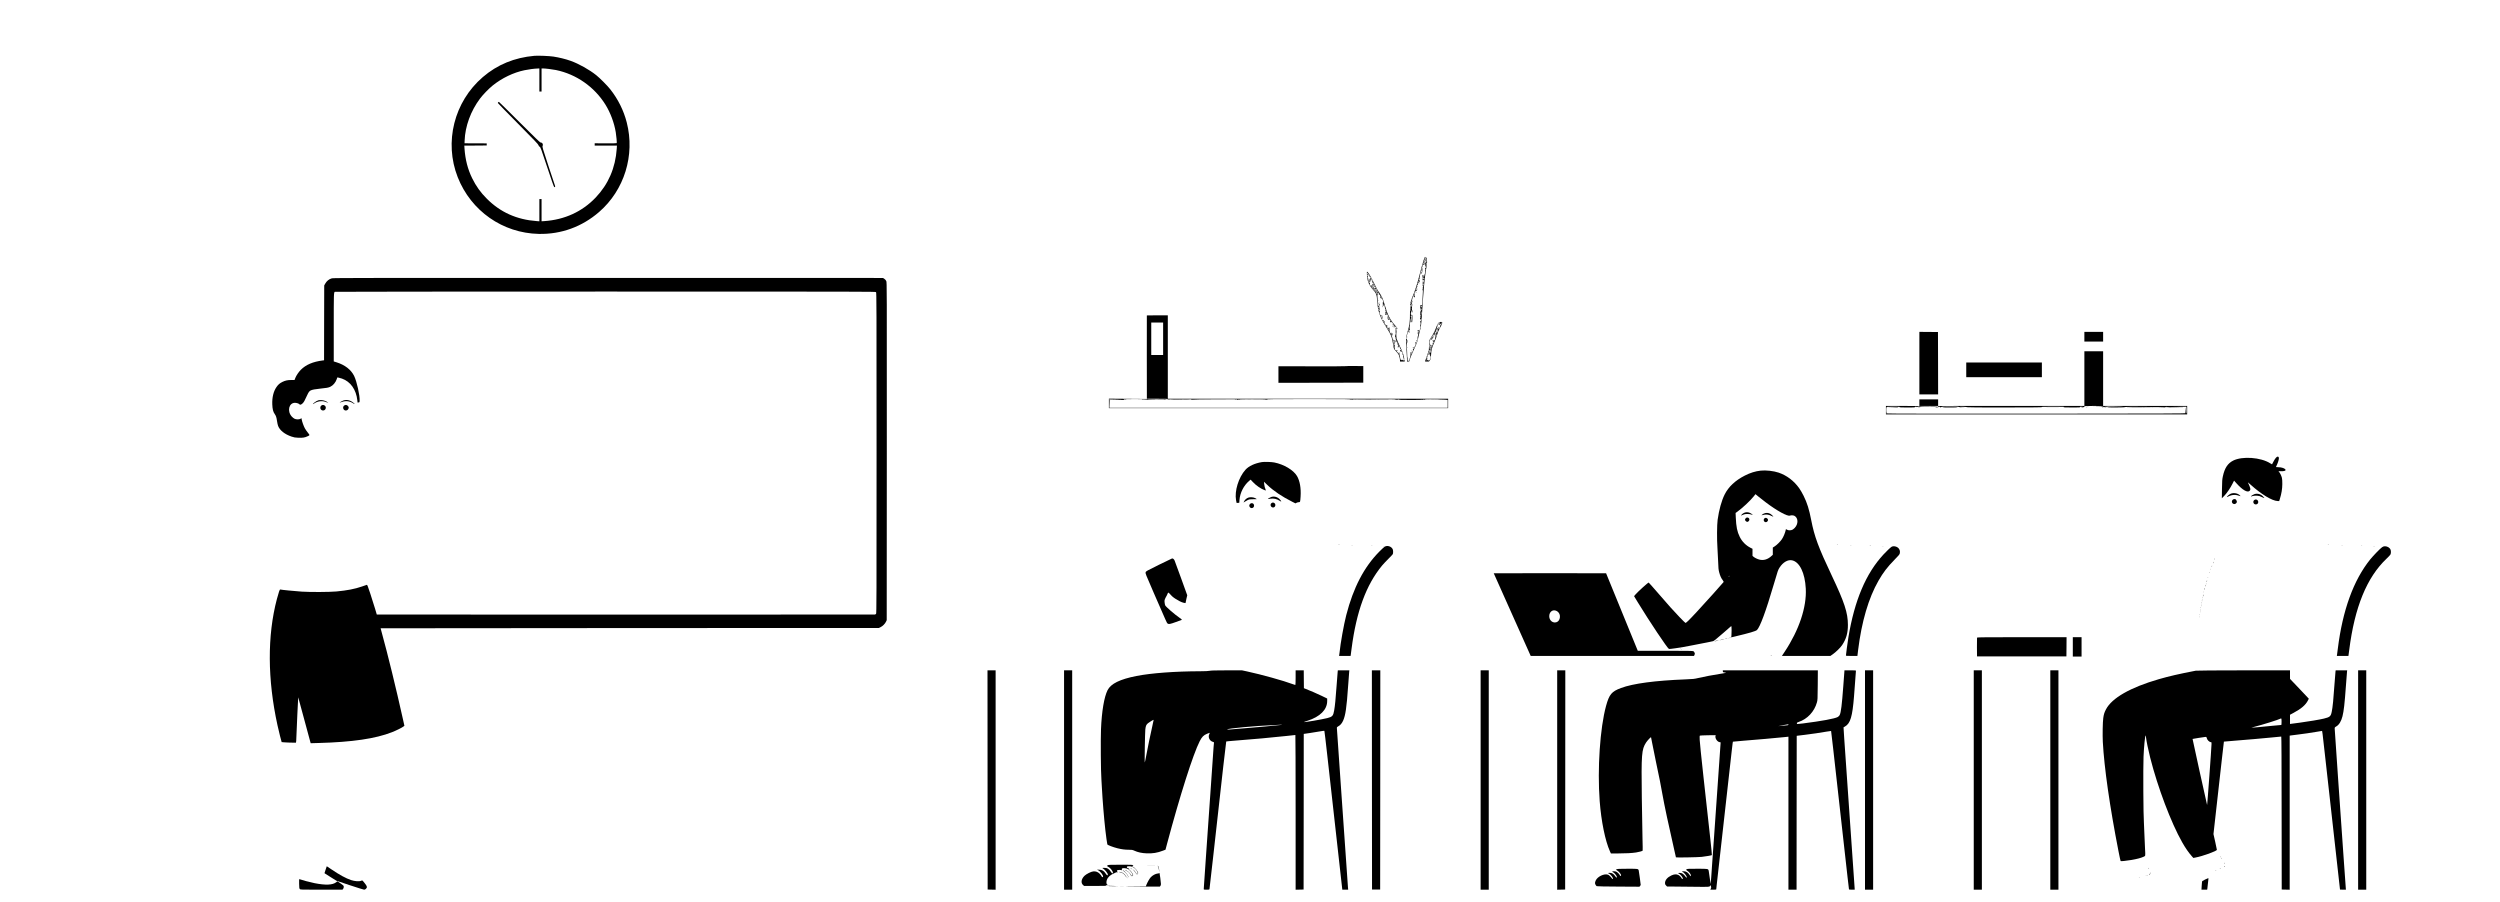 <?xml version="1.0" standalone="no"?>
<!DOCTYPE svg PUBLIC "-//W3C//DTD SVG 20010904//EN"
 "http://www.w3.org/TR/2001/REC-SVG-20010904/DTD/svg10.dtd">
<svg version="1.0" xmlns="http://www.w3.org/2000/svg"
 width="8000pt" height="2886pt" viewBox="0 0 8000 2886"
 preserveAspectRatio="xMidYMid meet">

<g transform="translate(0,2886) scale(0.1,-0.1)"
fill="#000000" stroke="none">
<path d="M17100 27074 c-638 -57 -1186 -282 -1649 -680 -920 -789 -1245 -2082
-804 -3204 425 -1080 1439 -1790 2593 -1815 717 -15 1384 227 1932 702 808
701 1153 1818 884 2864 -99 386 -278 745 -528 1062 -96 121 -328 355 -448 451
-223 178 -556 365 -820 459 -157 57 -374 110 -555 137 -135 20 -490 34 -605
24z m160 -774 l0 -370 35 0 35 0 0 370 0 370 43 0 c77 0 312 -29 418 -51 651
-134 1231 -540 1584 -1109 158 -255 280 -581 329 -880 20 -118 39 -337 31
-350 -4 -6 -141 -9 -355 -7 l-350 2 0 -37 0 -38 356 0 356 0 -6 -97 c-42 -615
-269 -1140 -678 -1568 -428 -448 -989 -705 -1635 -750 l-93 -6 0 355 0 356
-35 0 -35 0 0 -356 0 -356 -87 7 c-637 47 -1161 282 -1593 715 -202 201 -347
404 -470 655 -142 288 -221 596 -246 952 l-6 93 358 2 359 3 0 33 0 34 -355 1
-355 2 3 85 c16 459 196 951 493 1346 95 127 279 316 404 417 297 239 666 417
1020 490 136 29 314 52 428 55 l47 2 0 -370z"/>
<path d="M15942 25588 c-7 -7 -12 -17 -12 -23 0 -6 292 -306 649 -666 519
-524 650 -661 653 -685 2 -20 13 -35 35 -49 32 -19 40 -40 242 -650 133 -404
214 -633 225 -640 12 -7 19 -6 26 5 5 8 7 17 6 20 -2 3 -96 287 -210 631 -199
605 -205 628 -192 660 24 57 -8 109 -66 109 -17 0 -187 164 -673 650 -357 358
-655 650 -660 650 -6 0 -16 -5 -23 -12z"/>
<path d="M45556 20533 c-41 -126 -64 -209 -141 -508 -67 -259 -133 -463 -204
-632 -85 -202 -91 -235 -91 -532 0 -325 -10 -395 -95 -676 -36 -119 -42 -241
-21 -465 8 -96 17 -232 18 -302 l3 -128 37 0 c33 0 37 3 43 33 13 60 75 216
145 363 83 172 125 288 133 364 4 30 23 111 42 180 46 162 51 200 75 540 11
157 29 416 40 575 33 477 61 722 116 1025 25 141 6 261 -43 268 -19 3 -25 -9
-57 -105z m70 83 c15 -15 19 -30 7 -23 -5 2 -16 -4 -25 -15 -10 -10 -14 -18
-9 -18 6 0 13 5 16 11 10 15 28 6 31 -17 1 -10 5 -34 9 -51 5 -21 4 -33 -3
-33 -5 0 -10 6 -9 13 0 6 -1 23 -3 37 -2 21 -4 20 -9 -10 -8 -42 -3 -63 14
-56 10 3 10 -4 3 -32 -5 -20 -9 -50 -9 -65 1 -16 -2 -26 -6 -24 -5 3 -15 -2
-23 -11 -13 -14 -12 -15 3 -9 13 5 17 1 17 -14 0 -15 -4 -19 -16 -15 -11 4
-15 2 -11 -6 11 -32 18 -62 10 -51 -4 6 -9 -23 -10 -65 -1 -43 -7 -78 -13 -80
-5 -2 -7 -14 -4 -27 3 -13 1 -32 -6 -42 -10 -15 -10 -13 -6 15 3 17 1 32 -4
32 -5 0 -10 -17 -12 -37 -4 -48 -22 -50 -25 -3 l-1 35 8 -30 8 -30 1 27 c1 17
-6 31 -16 37 -16 8 -18 4 -14 -46 2 -37 6 -51 12 -42 7 11 9 11 9 -3 0 -10 -4
-18 -10 -18 -16 0 -12 -47 5 -54 8 -3 15 -1 15 4 0 6 5 10 10 10 6 0 10 -7 10
-15 0 -8 -4 -15 -10 -15 -5 0 -10 -10 -9 -22 0 -22 1 -22 9 -3 7 16 9 17 9 3
1 -9 -6 -24 -15 -33 -14 -13 -19 -14 -25 -3 -6 9 -9 4 -9 -14 0 -16 5 -28 10
-28 5 0 9 3 8 8 -2 4 1 7 7 7 15 0 14 -64 -2 -77 -11 -8 -12 -7 -7 5 3 9 1 24
-5 34 -9 14 -10 10 -7 -22 2 -21 9 -41 15 -43 6 -2 11 -8 11 -13 0 -4 -8 -6
-17 -2 -14 5 -15 3 -6 -7 7 -8 8 -22 2 -43 -11 -39 -12 -60 -1 -53 4 2 6 -19
4 -47 -1 -29 -5 -95 -7 -147 -10 -260 -22 -359 -44 -346 -5 4 -12 0 -14 -6 -3
-7 -6 -2 -6 11 -1 13 2 21 6 18 6 -7 32 21 33 36 0 13 -30 8 -31 -5 0 -10 -2
-10 -6 0 -11 28 -18 8 -17 -51 1 -89 2 -93 16 -79 8 8 8 15 -2 27 -7 8 -9 15
-5 15 13 0 45 -32 45 -44 0 -6 -5 -4 -11 4 -9 12 -10 11 -6 -7 4 -17 0 -23
-11 -23 -15 -1 -14 -3 2 -15 19 -14 19 -15 -6 -15 -27 0 -28 -2 -16 -85 1 -6
-2 -24 -5 -40 -7 -28 -6 -29 8 -11 15 19 15 19 15 -1 0 -11 -6 -23 -14 -26
-11 -4 -15 -22 -14 -59 0 -37 3 -47 9 -33 7 19 8 19 8 -2 1 -12 -4 -24 -9 -26
-6 -3 -5 -4 2 -3 7 1 16 16 19 32 l7 29 1 -32 c0 -17 -3 -34 -8 -37 -5 -3 -7
-16 -5 -29 4 -20 4 -20 -5 -2 -9 19 -9 19 -16 1 -6 -13 -3 -21 8 -28 19 -10
23 -53 6 -63 -6 -4 -8 -13 -5 -21 3 -7 1 -16 -4 -19 -7 -4 -6 -13 0 -26 8 -13
7 -25 0 -39 -6 -10 -9 -23 -8 -27 4 -16 -13 -83 -21 -79 -4 3 -8 -9 -8 -25 0
-17 -6 -34 -13 -39 -8 -5 -10 -15 -6 -26 6 -15 5 -17 -6 -6 -10 10 -9 18 7 45
16 27 16 30 2 18 -9 -7 -17 -11 -17 -7 0 10 24 50 34 57 5 4 -6 6 -23 5 -18 0
-31 -6 -31 -13 0 -7 5 -13 10 -13 6 0 10 5 10 12 0 6 3 8 6 5 4 -4 -1 -18 -10
-31 -18 -29 -21 -40 -6 -31 13 8 13 3 0 -30 -5 -14 -6 -24 -1 -21 13 9 23 -25
11 -39 -6 -7 -7 -21 -3 -30 4 -13 3 -16 -6 -11 -9 6 -11 -6 -7 -46 3 -36 -2
-67 -14 -98 -54 -136 -74 -181 -82 -186 -4 -3 -8 -14 -8 -25 0 -11 -4 -17 -10
-14 -5 3 -10 -3 -10 -15 0 -12 -4 -18 -10 -15 -5 3 -10 4 -10 1 0 -2 -3 -12
-7 -22 -4 -12 -3 -15 5 -10 13 8 13 8 -32 -89 -15 -33 -33 -63 -38 -66 -6 -4
-7 -13 -3 -20 6 -9 3 -11 -8 -6 -10 3 -17 2 -17 -3 0 -6 5 -10 11 -10 8 0 7
-5 -1 -15 -7 -9 -10 -18 -7 -21 3 -3 -2 -22 -10 -42 -8 -20 -17 -48 -20 -62
-5 -29 -14 -40 -20 -23 -2 7 -11 9 -20 6 -13 -5 -14 4 -11 55 1 33 0 58 -5 55
-4 -2 -7 42 -7 99 0 57 -2 118 -5 135 -16 111 -14 263 4 235 3 -6 6 14 6 43 0
29 -3 51 -7 48 -5 -2 -8 5 -8 17 0 14 -4 19 -12 14 -8 -5 -9 -2 -4 12 4 10 9
38 11 61 2 24 7 48 11 55 4 7 9 26 11 42 2 17 12 49 23 71 11 23 20 49 20 58
0 9 4 17 9 17 11 0 -7 -72 -21 -81 -14 -9 20 -32 37 -25 8 3 15 16 14 28 -1
21 -1 21 -7 3 -4 -11 -13 -21 -21 -23 -9 -2 -11 3 -7 14 3 9 9 27 12 41 4 15
9 20 14 14 4 -7 7 4 7 23 0 22 -5 32 -12 30 -6 -3 -12 2 -12 10 0 8 6 12 16 9
13 -5 14 -3 4 8 -7 7 -13 20 -13 28 0 14 2 14 11 1 8 -12 9 -8 5 15 -3 17 -1
57 4 90 5 33 12 81 15 108 4 31 11 47 21 47 8 0 14 8 14 18 0 15 -2 15 -10 2
-8 -11 -9 -7 -4 14 5 21 4 27 -5 22 -7 -5 -11 1 -11 15 0 18 2 19 15 9 12 -10
15 -9 15 8 0 11 -7 22 -15 26 -15 5 -14 51 3 126 l9 35 7 -42 c11 -59 21 -60
23 -5 2 36 0 42 -7 27 -12 -26 -10 140 2 175 7 18 5 27 -6 35 -13 10 -13 14 2
30 9 10 11 15 5 11 -7 -4 -13 -6 -13 -4 0 2 -4 18 -9 35 -7 22 -6 35 1 39 7 4
8 2 4 -4 -4 -7 -3 -12 3 -12 6 0 8 -6 5 -14 -3 -8 -1 -17 4 -20 13 -8 6 44 -7
57 -17 17 -13 27 7 20 15 -6 16 -5 2 12 -12 15 -12 17 -1 10 11 -6 13 -4 8 7
-3 9 2 26 11 39 9 13 16 26 14 29 -3 9 9 40 16 40 4 0 8 10 8 23 2 31 56 145
62 129 7 -23 27 -12 38 23 8 24 8 38 1 42 -6 3 -7 1 -3 -5 3 -6 0 -17 -8 -25
-8 -8 -12 -18 -8 -21 3 -4 -1 -4 -11 0 -19 7 -19 7 -11 29 6 13 9 14 16 3 6
-8 7 -1 3 22 -5 27 -4 32 5 20 9 -12 10 -10 6 12 -4 16 -1 30 6 34 8 5 9 2 4
-12 -6 -15 -5 -16 5 -7 8 9 9 16 2 25 -6 8 -7 21 -2 33 4 11 8 16 8 12 1 -5 6
-5 12 -1 8 5 8 9 -1 14 -8 5 -9 16 -5 30 5 17 9 19 16 9 6 -11 9 -10 15 5 4
10 2 21 -5 25 -6 4 -9 15 -5 24 3 9 10 14 15 11 5 -3 9 2 9 11 0 9 -4 14 -9
11 -4 -3 -6 6 -3 19 3 16 10 24 20 23 20 -4 29 32 10 43 -8 6 -9 12 -3 17 6 4
10 18 10 32 0 14 5 40 12 58 7 18 16 57 20 85 6 48 8 50 14 22 7 -28 8 -27 7
10 0 22 1 42 2 45 1 3 3 16 4 28 2 13 7 27 12 30 5 4 11 23 12 42 3 53 5 60
14 54 15 -9 64 -15 50 -6 -10 7 -10 15 -2 37 6 15 8 30 6 33 -5 4 -10 -6 -22
-45 -4 -14 -34 -6 -34 8 0 4 7 6 15 3 8 -4 15 -1 15 5 0 6 -4 11 -10 11 -5 0
-10 5 -10 11 0 6 7 9 15 6 8 -4 17 -2 20 4 4 5 -1 12 -9 15 -9 3 -13 10 -10
15 3 5 10 7 15 4 5 -4 9 -2 9 4 0 5 -6 12 -12 14 -8 4 -4 8 9 12 19 6 21 10
11 28 -8 16 -7 23 8 34 13 10 14 13 3 14 -10 0 -10 2 -1 6 6 2 10 9 6 14 -8
14 6 11 22 -5z m-60 -645 c-4 -5 -1 -11 6 -13 7 -3 8 -10 4 -17 -7 -11 -10
-11 -17 0 -7 11 -9 10 -9 -4 0 -10 -4 -16 -9 -13 -10 7 9 56 22 56 5 0 6 -4 3
-9z m-136 -27 c0 -8 -4 -12 -10 -9 -5 3 -10 10 -10 16 0 5 5 9 10 9 6 0 10 -7
10 -16z m-269 -782 c-6 -11 -7 -22 -4 -26 3 -3 1 -6 -5 -6 -7 0 -12 5 -12 11
0 15 21 52 27 46 2 -3 0 -14 -6 -25z m29 -42 c0 -5 -4 -10 -10 -10 -5 0 -11
-21 -11 -47 -1 -27 -4 -38 -6 -25 -2 12 -9 22 -14 22 -5 0 -8 -34 -5 -80 2
-44 0 -83 -5 -86 -5 -3 -9 43 -9 102 0 59 3 104 7 101 3 -4 12 2 20 13 15 21
33 27 33 10z m310 -104 c0 -3 -4 -8 -10 -11 -5 -3 -10 -1 -10 4 0 6 5 11 10
11 6 0 10 -2 10 -4z m-333 -48 c-3 -7 -5 -2 -5 12 0 14 2 19 5 13 2 -7 2 -19
0 -25z m313 -88 c0 -5 -5 -10 -11 -10 -5 0 -7 5 -4 10 3 6 8 10 11 10 2 0 4
-4 4 -10z m11 -56 c-2 -31 -6 -42 -12 -33 -4 8 -6 24 -2 36 3 15 1 23 -8 24
-8 0 -5 4 6 9 11 5 20 9 20 9 0 1 -2 -20 -4 -45z m-4 -76 c-3 -8 -6 -5 -6 6
-1 11 2 17 5 13 3 -3 4 -12 1 -19z m-17 -61 c0 -5 -4 -5 -10 -2 -5 3 -10 14
-10 23 0 15 2 15 10 2 5 -8 10 -19 10 -23z m-460 -787 c-7 -29 -8 -23 -8 35 0
58 1 64 8 35 5 -19 5 -51 0 -70z"/>
<path d="M45618 20556 c-10 -7 -15 -16 -11 -20 4 -4 3 -10 -3 -14 -20 -13 -25
-48 -9 -62 12 -10 13 -16 3 -27 -8 -10 -9 -16 -1 -21 6 -4 9 -21 7 -39 -3 -25
0 -31 11 -27 18 7 19 20 3 30 -8 5 -6 11 7 20 15 11 16 16 4 43 -8 17 -20 31
-28 31 -9 0 -10 4 -3 13 9 11 44 87 39 87 -1 0 -10 -7 -19 -14z m12 -136 c0
-5 -2 -10 -4 -10 -3 0 -8 5 -11 10 -3 6 -1 10 4 10 6 0 11 -4 11 -10z"/>
<path d="M45507 20283 c-3 -5 -5 -35 -5 -68 0 -91 0 -89 -17 -75 -16 13 -18 6
-6 -25 7 -19 9 -18 22 5 7 14 14 57 14 98 1 71 0 79 -8 65z"/>
<path d="M45410 19898 c0 -4 4 -8 8 -8 4 0 8 -9 8 -20 0 -19 -9 -25 -31 -20
-16 2 8 -18 24 -22 10 -2 15 9 17 38 2 30 -1 41 -11 41 -8 0 -15 -4 -15 -9z"/>
<path d="M45520 19871 c0 -5 5 -13 10 -16 6 -3 10 -2 10 4 0 5 -4 13 -10 16
-5 3 -10 2 -10 -4z"/>
<path d="M45412 19790 c0 -14 2 -19 5 -12 2 6 2 18 0 25 -3 6 -5 1 -5 -13z"/>
<path d="M45291 19526 c-7 -8 -8 -17 -3 -20 6 -3 12 3 15 14 6 24 4 25 -12 6z"/>
<path d="M45320 19510 c0 -5 5 -10 11 -10 5 0 7 5 4 10 -3 6 -8 10 -11 10 -2
0 -4 -4 -4 -10z"/>
<path d="M45259 19454 c-5 -15 -7 -29 -4 -32 3 -3 -1 -15 -9 -28 -14 -20 -13
-24 4 -39 11 -10 21 -16 21 -14 5 16 5 49 0 49 -4 0 -7 9 -7 20 0 11 3 20 6
20 3 0 5 11 5 25 0 32 -3 31 -16 -1z"/>
<path d="M45441 18924 c0 -11 3 -14 6 -6 3 7 2 16 -1 19 -3 4 -6 -2 -5 -13z"/>
<path d="M45161 18874 c0 -11 3 -14 6 -6 3 7 2 16 -1 19 -3 4 -6 -2 -5 -13z"/>
<path d="M45161 18804 c0 -11 3 -14 6 -6 3 7 2 16 -1 19 -3 4 -6 -2 -5 -13z"/>
<path d="M45180 18728 c0 -35 -1 -72 -2 -83 -3 -35 2 -108 7 -103 12 12 17
235 6 242 -8 5 -11 -12 -11 -56z"/>
<path d="M45147 18630 c-8 -29 -8 -102 0 -81 5 11 7 11 14 0 10 -17 10 30 0
76 l-7 30 -7 -25z"/>
<path d="M45442 18513 c-1 -22 0 -24 8 -13 12 18 13 40 2 40 -4 0 -9 -12 -10
-27z"/>
<path d="M45031 18074 c0 -11 3 -14 6 -6 3 7 2 16 -1 19 -3 4 -6 -2 -5 -13z"/>
<path d="M45315 17970 c-3 -5 1 -10 9 -10 9 0 16 5 16 10 0 6 -4 10 -9 10 -6
0 -13 -4 -16 -10z"/>
<path d="M45321 17934 c0 -11 3 -14 6 -6 3 7 2 16 -1 19 -3 4 -6 -2 -5 -13z"/>
<path d="M45284 17869 c-1 -21 3 -36 7 -34 4 3 5 14 2 25 -4 14 -1 20 8 18 8
-2 14 3 14 11 0 8 -7 15 -15 16 -12 2 -16 -7 -16 -36z"/>
<path d="M45026 17743 c-6 -14 -5 -15 5 -6 7 7 10 15 7 18 -3 3 -9 -2 -12 -12z"/>
<path d="M45226 17744 c-3 -9 -11 -12 -18 -8 -10 5 -10 4 -1 -6 9 -10 15 -10
27 3 9 9 12 18 7 21 -5 3 -12 -1 -15 -10z"/>
<path d="M45170 17630 c0 -5 5 -10 10 -10 6 0 10 5 10 10 0 6 -4 10 -10 10 -5
0 -10 -4 -10 -10z"/>
<path d="M45152 17584 c-7 -8 -17 -12 -22 -9 -6 3 -7 -1 -3 -10 5 -14 8 -14
15 -3 7 9 8 8 5 -7 -2 -11 -8 -19 -13 -18 -5 1 -10 -7 -10 -18 0 -18 1 -18 18
-2 9 10 20 33 23 51 6 36 5 37 -13 16z"/>
<path d="M45058 17333 c6 -2 18 -2 25 0 6 3 1 5 -13 5 -14 0 -19 -2 -12 -5z"/>
<path d="M43742 20060 c9 -190 65 -326 195 -471 106 -118 120 -156 133 -365
20 -315 87 -514 269 -799 104 -162 153 -252 186 -338 23 -62 32 -105 66 -316
11 -70 14 -77 69 -136 32 -34 69 -80 84 -101 27 -42 56 -146 56 -206 l0 -38
79 0 c78 0 78 0 74 25 -5 21 -9 23 -34 18 -25 -5 -29 -3 -23 13 5 15 4 16 -4
5 -15 -22 -50 -24 -55 -3 -4 14 -5 14 -6 -3 -3 -34 -31 56 -32 102 -1 24 -5
40 -10 37 -5 -3 -9 -1 -9 5 0 5 6 12 13 14 7 3 5 6 -5 6 -10 1 -18 6 -18 12 0
5 4 8 9 5 5 -3 11 1 14 9 4 9 1 12 -9 8 -9 -3 -14 1 -14 12 0 10 5 13 12 9 7
-4 8 -3 4 5 -9 14 -26 5 -26 -15 0 -8 -5 -12 -11 -9 -6 4 -8 14 -5 22 3 8 2
12 -3 9 -4 -3 -19 6 -31 19 -21 22 -20 29 0 27 3 0 6 7 7 17 1 14 -5 17 -30
16 -18 -2 -37 1 -42 6 -7 5 -10 48 -7 114 2 74 0 105 -7 100 -6 -3 -11 1 -11
10 0 9 4 14 9 11 5 -4 12 12 16 35 8 49 0 64 -10 18 -4 -19 -12 -41 -19 -51
-8 -13 -7 -21 2 -30 6 -6 12 -23 12 -37 0 -21 -2 -23 -11 -11 -8 11 -9 6 -4
-20 10 -48 14 -113 7 -106 -3 3 -7 18 -8 33 -2 16 -8 51 -14 78 -6 28 -8 61
-5 73 3 13 2 21 -3 18 -5 -3 -8 13 -7 35 1 23 9 45 16 50 9 6 10 9 2 9 -7 0
-17 -8 -23 -17 -10 -16 -11 -16 -6 -1 3 9 -2 31 -10 47 -9 17 -13 35 -9 41 3
5 1 10 -5 10 -7 0 -9 8 -5 21 5 14 4 19 -4 15 -7 -5 -9 -1 -5 8 3 9 9 14 13
12 3 -2 7 14 9 36 1 24 -1 37 -7 34 -5 -4 -14 2 -20 11 -10 17 -10 17 -11 -1
0 -10 8 -25 18 -32 16 -13 16 -13 0 -14 -10 0 -18 5 -18 11 0 5 -5 7 -11 3 -8
-4 -9 1 -4 17 5 19 4 21 -4 9 -9 -13 -11 -13 -11 3 0 9 -4 17 -9 17 -6 0 -8 9
-6 20 2 11 -1 23 -7 26 -7 5 -8 2 -3 -6 5 -8 4 -11 -3 -6 -6 4 -9 13 -6 21 4
8 9 13 13 11 4 -3 7 4 7 14 0 10 -4 16 -8 14 -4 -3 -8 0 -8 6 0 6 -5 8 -10 5
-8 -5 -8 -11 0 -20 8 -10 8 -15 -1 -21 -7 -4 -9 -3 -6 3 4 6 -1 14 -10 17 -15
6 -14 8 2 20 10 7 15 18 11 24 -3 6 -2 14 4 17 6 4 10 3 9 -2 -3 -18 1 -36 8
-29 17 16 9 42 -13 42 -13 0 -21 -2 -19 -5 3 -2 -3 -10 -13 -18 -9 -8 -11 -11
-3 -7 10 5 12 3 6 -6 -6 -10 -12 -7 -26 11 -21 27 -26 50 -7 31 7 -7 16 -12
22 -12 5 0 -5 11 -22 24 -28 20 -30 25 -17 36 13 11 14 10 9 -4 -3 -9 -2 -16
3 -16 5 0 9 9 10 21 1 14 -3 19 -13 15 -8 -3 -14 -1 -14 4 0 6 -5 10 -11 10
-5 0 -8 -4 -4 -9 3 -5 1 -12 -5 -16 -10 -6 -14 7 -11 31 1 7 -6 14 -14 18 -9
3 -13 11 -9 17 4 8 3 9 -4 5 -7 -4 -14 3 -18 18 -3 14 -12 30 -20 37 -19 16
-19 53 1 45 8 -3 15 -1 15 4 0 14 -37 13 -42 -1 -2 -6 -12 6 -21 27 -14 28
-15 34 -4 26 12 -10 14 -2 14 55 0 38 -3 59 -7 48 -4 -11 -6 -34 -5 -52 4 -51
-33 -21 -39 32 -1 6 -5 14 -11 18 -5 4 2 5 18 1 17 -4 27 -2 27 5 0 6 -3 10
-7 10 -34 -5 -51 3 -56 29 -3 15 -9 36 -13 46 -4 11 -3 17 2 14 5 -4 9 4 9 17
0 13 -3 21 -8 18 -8 -5 -41 66 -33 74 8 8 27 -7 25 -20 -3 -23 1 -38 9 -33 4
2 8 26 7 53 0 34 -4 48 -14 48 -8 0 -16 6 -19 14 -3 8 0 11 7 7 13 -8 13 1 1
29 -7 16 -9 17 -9 3 -1 -9 -6 -20 -12 -24 -8 -5 -10 1 -7 19 3 15 1 24 -4 21
-6 -4 -9 21 -8 57 1 35 -2 104 -8 154 -5 49 -7 96 -4 104 4 10 1 12 -9 7 -8
-4 -5 0 6 9 12 10 20 28 20 48 0 18 4 33 8 35 17 5 19 1 6 -15 -12 -15 -12
-16 5 -10 17 7 17 6 5 -10 -12 -15 -12 -16 4 -10 22 8 22 0 -1 -21 -10 -10
-12 -13 -5 -8 8 5 13 4 13 -3 0 -6 5 -11 11 -11 5 0 8 4 4 9 -3 5 0 13 6 17 8
4 9 3 5 -4 -4 -7 -3 -12 2 -12 6 0 9 -22 9 -49 -2 -49 16 -85 27 -55 3 8 2 13
-2 10 -4 -3 -8 11 -8 31 l0 36 15 -33 c14 -29 14 -35 -2 -63 -17 -32 -17 -32
2 -9 22 25 36 29 27 7 -3 -9 1 -18 9 -21 8 -4 13 -10 10 -14 -3 -5 -1 -11 5
-15 15 -9 12 -27 -2 -20 -7 4 -5 0 6 -9 20 -17 15 -53 -6 -40 -8 5 -8 1 1 -10
8 -10 14 -34 13 -55 -2 -26 3 -43 15 -52 15 -13 16 -12 9 6 -5 11 -9 27 -11
35 -1 8 0 9 2 2 3 -7 9 -10 14 -6 5 3 9 2 7 -3 -1 -4 4 -28 12 -53 7 -25 13
-53 12 -62 0 -10 4 -18 10 -18 6 0 8 -3 5 -7 -4 -3 -2 -12 5 -20 9 -11 7 -12
-8 -7 -16 5 -16 4 -4 -5 13 -10 13 -12 0 -21 -8 -5 -10 -10 -4 -10 5 0 15 5
22 12 16 16 15 -3 -2 -25 -10 -12 -15 -14 -18 -6 -2 7 -4 -12 -4 -42 0 -54 1
-55 27 -55 23 0 26 2 18 17 -5 11 -5 26 0 41 9 21 10 21 10 -10 1 -22 5 -31
13 -26 6 4 8 3 5 -3 -4 -6 0 -16 8 -23 8 -7 12 -17 8 -24 -13 -20 -10 -110 4
-124 11 -11 13 -11 13 0 0 8 3 9 8 3 9 -13 27 -13 39 -1 5 5 2 6 -6 1 -10 -5
-12 -4 -7 4 4 6 12 9 17 5 5 -3 7 -10 3 -15 -3 -5 5 -19 18 -30 23 -20 23 -20
1 -9 -21 10 -23 8 -23 -20 0 -16 5 -30 11 -30 6 0 8 9 4 23 -7 22 -7 22 10 2
9 -11 13 -14 9 -6 -4 9 -2 12 7 9 8 -3 13 -11 11 -17 -1 -7 2 -10 7 -7 5 3 16
-5 25 -18 8 -14 12 -26 8 -29 -4 -2 -1 -2 6 0 8 1 12 -3 9 -9 -2 -7 -9 -12
-15 -11 -5 1 -9 -5 -8 -15 2 -12 11 -17 32 -15 24 1 29 -3 30 -23 2 -28 -10
-31 -26 -6 -6 9 -10 11 -8 3 2 -8 14 -21 25 -28 20 -13 21 -13 19 11 -2 14 1
26 5 26 9 0 13 -15 10 -33 -1 -5 3 -6 9 -2 12 7 40 -12 40 -27 0 -6 -7 -5 -15
2 -12 10 -16 9 -21 -5 -6 -13 -9 -14 -16 -3 -8 10 -9 10 -5 -2 2 -8 10 -14 16
-12 18 4 32 -44 21 -74 -6 -14 -10 -45 -10 -68 0 -26 -6 -48 -14 -55 -23 -19
-14 -130 11 -150 15 -13 18 -25 15 -54 -3 -23 0 -37 7 -37 7 0 9 11 6 28 -4
21 -1 18 13 -12 10 -23 17 -57 16 -80 -2 -33 -1 -37 6 -18 5 12 11 22 14 22 7
0 -5 -72 -15 -91 -6 -11 -3 -16 8 -16 8 0 20 11 26 24 l11 24 14 -33 c8 -18
14 -40 13 -50 -1 -9 3 -19 10 -23 8 -5 9 -1 4 14 -10 32 2 25 13 -8 9 -26 8
-29 -7 -26 -20 4 -27 -37 -10 -63 8 -14 9 -11 4 11 -3 17 -2 26 4 23 5 -3 12
0 14 6 9 21 28 -13 21 -37 -4 -14 -3 -16 4 -7 11 17 34 -62 25 -86 -4 -10 -2
-13 5 -8 12 7 17 -21 14 -74 -1 -17 1 -21 7 -12 11 17 23 -40 14 -65 -5 -14
-3 -15 6 -7 10 9 10 25 1 70 -23 118 -43 173 -130 354 -49 102 -96 212 -105
245 -17 67 -19 179 -4 243 7 35 6 50 -6 74 -19 39 -19 44 0 28 8 -7 15 -20 16
-29 0 -10 3 -8 10 7 8 20 0 34 -64 105 -165 186 -242 337 -332 648 -25 90 -61
196 -79 235 -41 89 -135 236 -146 229 -5 -3 -12 0 -16 6 -4 8 -3 9 4 5 18 -11
15 -2 -18 54 -16 28 -68 129 -114 226 -79 163 -150 280 -191 314 -17 14 -17 8
-13 -100z m36 38 c-22 -13 -28 -9 -26 17 2 23 3 23 20 8 14 -13 16 -18 6 -25z
m26 -23 c11 -8 19 -28 20 -45 1 -27 4 -31 22 -29 11 1 45 -62 39 -72 -4 -5 -1
-9 4 -9 6 0 18 -16 26 -36 19 -46 19 -53 0 -28 -8 10 -14 15 -14 9 0 -5 6 -19
14 -29 8 -10 12 -23 8 -29 -3 -6 -1 -7 6 -3 6 4 8 12 5 18 -4 7 -2 8 4 4 6 -4
8 -14 5 -23 -4 -10 -2 -14 4 -10 6 4 16 -11 23 -34 8 -22 17 -42 21 -45 5 -3
16 -22 26 -42 9 -20 25 -49 34 -63 11 -15 16 -37 14 -52 -4 -22 -2 -24 17 -19
l22 5 -23 -32 c-13 -18 -20 -35 -17 -38 3 -4 6 -1 6 6 0 7 5 9 10 6 6 -3 10
-11 10 -17 0 -6 -3 -8 -7 -5 -3 4 -12 -1 -20 -11 -12 -16 -13 -16 -6 2 4 12 3
17 -4 13 -5 -4 -15 6 -22 21 -11 25 -10 26 4 8 12 -16 15 -17 15 -4 0 17 -24
41 -32 33 -2 -3 -15 7 -29 22 -13 14 -18 23 -11 19 12 -7 17 10 13 42 -2 11 2
11 19 2 12 -6 25 -8 28 -4 4 4 1 9 -5 11 -7 3 -13 14 -13 26 0 17 -2 19 -9 8
-5 -7 -13 -11 -19 -7 -6 3 -14 1 -18 -5 -5 -8 -3 -9 6 -4 10 6 11 4 6 -11 -5
-10 -9 -25 -9 -31 -1 -22 -11 -15 -56 36 -45 51 -114 160 -93 147 7 -4 12 -2
12 6 0 14 -20 48 -20 34 0 -5 -7 -3 -15 4 -9 7 -14 19 -11 26 3 7 -1 26 -9 41
-17 32 -20 57 -5 48 6 -3 7 1 4 9 -3 9 -10 13 -15 10 -13 -7 -11 23 2 48 9 17
9 20 -3 16 -17 -7 -23 39 -7 58 14 17 19 17 43 -1z m473 -907 c-3 -8 -6 -5 -6
6 -1 11 2 17 5 13 3 -3 4 -12 1 -19z m-136 -153 c3 2 5 -5 5 -15 0 -11 -4 -20
-8 -20 -4 0 -8 5 -8 11 0 5 -4 8 -9 5 -5 -3 -12 1 -15 10 -11 29 -6 37 12 21
10 -10 21 -15 23 -12z m229 -135 c0 -5 -5 -10 -11 -10 -5 0 -7 -4 -4 -10 3 -5
-1 -22 -9 -37 l-15 -28 3 30 c2 17 7 38 11 48 8 18 25 23 25 7z m56 -139 c-3
-5 1 -14 9 -21 8 -7 13 -16 10 -20 -3 -4 2 -13 10 -20 7 -6 11 -18 8 -26 -8
-21 -25 -17 -18 5 3 11 1 22 -4 26 -6 3 -8 0 -5 -8 3 -8 1 -18 -4 -21 -5 -3
-12 3 -15 13 -3 12 1 22 10 26 14 5 14 8 -1 23 -19 21 -20 32 -5 32 5 0 8 -4
5 -9z m184 -279 c0 -4 -9 -8 -19 -8 -15 0 -17 3 -9 13 10 12 28 9 28 -5z m-70
-323 c0 -15 -18 -19 -23 -6 -3 8 1 14 9 14 8 0 14 -4 14 -8z m117 -21 c-3 -8
-6 -5 -6 6 -1 11 2 17 5 13 3 -3 4 -12 1 -19z m19 -112 c-2 -6 -5 -3 -5 7 -1
9 -5 17 -9 17 -5 0 -6 15 -3 33 l5 32 8 -39 c5 -22 6 -44 4 -50z m94 -197 c0
-6 -4 -7 -10 -4 -5 3 -10 11 -10 16 0 6 5 7 10 4 6 -3 10 -11 10 -16z m-19
-46 c-12 -20 -14 -14 -5 12 4 9 9 14 11 11 3 -2 0 -13 -6 -23z m-56 -122 c3
-5 1 -12 -4 -15 -5 -3 -11 1 -15 9 -6 16 9 21 19 6z m228 -328 c-7 -2 -21 -2
-30 0 -10 3 -4 5 12 5 17 0 24 -2 18 -5z"/>
<path d="M43773 20065 c-3 -9 -3 -18 -1 -21 3 -3 8 4 11 16 6 23 -1 27 -10 5z"/>
<path d="M43802 20040 c0 -14 2 -19 5 -12 2 6 2 18 0 25 -3 6 -5 1 -5 -13z"/>
<path d="M43844 19956 c3 -14 2 -28 -4 -31 -5 -3 -10 -11 -10 -18 0 -6 7 -2
15 9 14 18 15 17 9 -11 -4 -16 -11 -34 -17 -40 -7 -7 -8 -4 -3 9 5 16 4 17 -8
7 -13 -11 -14 -8 -9 23 6 39 -11 51 -22 16 -7 -21 10 -60 25 -60 6 0 10 -5 10
-11 0 -6 -7 -9 -14 -6 -10 4 -13 1 -9 -9 8 -22 53 22 53 53 0 13 4 23 8 23 4
0 8 9 8 19 0 11 -5 19 -11 18 -5 -1 -9 6 -9 16 1 9 -3 17 -8 17 -6 0 -7 -11
-4 -24z m-37 -58 c-3 -8 -6 -5 -6 6 -1 11 2 17 5 13 3 -3 4 -12 1 -19z"/>
<path d="M43885 19899 c-4 -6 -5 -12 -2 -15 2 -3 7 2 10 11 7 17 1 20 -8 4z"/>
<path d="M43923 19768 c7 -19 -25 -44 -43 -33 -5 3 -11 1 -15 -5 -8 -12 25
-13 45 -1 8 6 19 7 25 3 18 -11 35 -11 35 1 0 14 -20 46 -20 33 0 -5 -8 -2
-17 5 -15 12 -16 12 -10 -3z m34 -24 c-3 -3 -12 -4 -19 -1 -8 3 -5 6 6 6 11 1
17 -2 13 -5z"/>
<path d="M43900 19711 c-8 -6 -18 -7 -23 -4 -5 3 -4 -4 2 -16 14 -26 23 -26
44 -3 24 26 8 42 -23 23z m12 -23 c-6 -6 -15 -8 -19 -4 -4 4 -1 11 7 16 19 12
27 3 12 -12z"/>
<path d="M43962 19698 c-15 -15 -16 -28 -1 -28 5 0 7 5 4 10 -3 6 -2 10 4 10
5 0 11 -6 14 -12 2 -7 8 -10 13 -5 4 4 1 14 -7 22 -12 12 -17 13 -27 3z"/>
<path d="M43930 19667 c0 -10 -4 -15 -10 -12 -16 10 -12 0 10 -25 11 -13 20
-19 20 -14 0 5 5 2 10 -6 6 -9 10 -10 10 -3 0 6 -5 15 -10 18 -8 5 -7 12 2 23
8 10 9 13 1 9 -7 -4 -16 0 -22 10 -10 17 -10 17 -11 0z"/>
<path d="M44014 19571 c5 -31 5 -32 -12 -20 -15 13 -16 12 -3 -3 7 -10 17 -15
22 -12 5 3 18 -5 28 -17 15 -19 19 -20 24 -6 4 11 2 14 -9 10 -8 -3 -15 1 -15
8 -1 8 -2 21 -3 29 0 8 4 19 9 23 6 5 3 7 -6 4 -9 -3 -22 0 -29 6 -10 10 -11
5 -6 -22z m26 -12 c0 -6 -4 -7 -10 -4 -5 3 -10 11 -10 16 0 6 5 7 10 4 6 -3
10 -11 10 -16z"/>
<path d="M10620 19954 c-93 -25 -170 -88 -218 -179 l-27 -50 -3 -1197 -2
-1197 -48 -6 c-309 -40 -533 -136 -694 -297 -71 -71 -148 -185 -180 -268 l-23
-60 -104 0 c-118 0 -195 -17 -285 -62 -87 -44 -131 -81 -186 -160 -98 -139
-146 -334 -137 -558 6 -154 27 -240 78 -309 41 -57 57 -106 74 -227 8 -56 23
-125 34 -153 54 -142 212 -268 431 -342 80 -27 114 -33 218 -37 135 -5 203 5
287 44 85 38 84 33 17 118 -34 42 -77 104 -96 139 -37 67 -91 216 -102 284
l-6 41 -32 -19 c-43 -26 -136 -26 -193 2 -23 11 -63 43 -87 70 -155 172 -91
440 104 439 54 0 130 -26 144 -49 15 -24 57 -11 100 32 42 42 60 74 146 262
43 95 68 128 112 151 46 24 145 42 313 59 188 18 255 30 312 57 92 43 174 141
209 247 l17 53 41 -6 c22 -4 72 -18 109 -31 273 -95 456 -354 492 -698 l7 -68
31 3 c31 3 32 5 35 53 11 163 -90 618 -175 793 -98 201 -296 355 -563 438
l-90 28 0 1089 c0 1096 1 1117 34 1139 6 4 3902 8 8657 8 8363 0 8646 -1 8662
-18 16 -17 17 -389 17 -5150 0 -4649 -1 -5132 -16 -5146 -8 -9 -25 -18 -37
-21 -12 -3 -3603 -4 -7981 -3 l-7959 3 -53 180 c-30 99 -98 314 -151 478 -78
237 -101 297 -113 293 -8 -3 -80 -28 -160 -55 -231 -79 -468 -125 -815 -158
-222 -20 -842 -23 -1110 -5 -250 18 -649 57 -687 68 -18 5 -47 -76 -108 -307
-309 -1171 -302 -2572 20 -4039 42 -190 126 -530 133 -537 7 -7 434 -26 449
-20 10 3 15 23 17 64 3 107 30 737 36 838 3 55 10 201 16 325 6 124 11 225 12
226 1 1 85 -307 186 -684 102 -378 191 -709 199 -736 l14 -49 252 7 c1077 29
1822 138 2351 346 137 54 322 146 368 183 l28 22 -50 225 c-219 985 -481 2055
-672 2747 -21 79 -39 145 -39 148 0 3 3588 6 7973 7 l7972 3 56 28 c67 32 142
109 172 175 l22 47 3 5403 c2 5305 2 5405 -17 5447 -13 29 -34 53 -62 72 l-43
28 -8790 2 c-7718 1 -8798 0 -8846 -13z"/>
<path d="M44111 19244 c0 -11 3 -14 6 -6 3 7 2 16 -1 19 -3 4 -6 -2 -5 -13z"/>
<path d="M44142 19165 c0 -16 2 -22 5 -12 2 9 2 23 0 30 -3 6 -5 -1 -5 -18z"/>
<path d="M44102 19160 c0 -14 2 -19 5 -12 2 6 2 18 0 25 -3 6 -5 1 -5 -13z"/>
<path d="M44121 19143 c-1 -24 4 -43 9 -43 6 0 10 -8 11 -17 0 -15 2 -15 9 2
5 11 9 27 9 35 0 9 -4 7 -8 -5 -7 -16 -10 -12 -19 25 l-10 45 -1 -42z"/>
<path d="M44242 19134 c-1 -13 0 -24 2 -24 7 0 14 40 7 44 -4 3 -8 -6 -9 -20z"/>
<path d="M44243 19067 c2 -20 5 -39 8 -42 4 -3 5 11 3 31 -1 20 -5 38 -8 41
-3 3 -4 -11 -3 -30z"/>
<path d="M36699 18766 c-2 -2 -3 -603 -1 -1335 l2 -1331 335 0 c322 0 336 -1
355 -20 18 -18 23 -18 22 0 0 3 164 5 364 5 200 0 359 -2 354 -3 -6 -2 -7 -8
-4 -13 4 -6 11 -6 19 1 15 13 1455 21 1455 8 0 -3 -8 -9 -17 -11 -14 -4 -13
-5 4 -6 12 0 23 4 25 10 6 18 898 19 898 1 0 -10 4 -9 16 2 14 14 150 16 1351
16 1267 0 1335 -1 1329 -17 -5 -15 -4 -15 9 1 13 17 15 18 15 3 0 -9 4 -17 10
-17 5 0 7 7 4 15 -8 20 6 19 22 -2 10 -13 12 -13 9 -3 -5 13 78 15 709 15 567
0 712 -3 709 -12 -6 -15 13 -17 22 -3 3 6 25 9 48 8 l42 -1 -45 -7 c-25 -4
154 -8 397 -8 329 0 440 3 437 12 -3 8 91 11 365 11 203 0 367 -2 364 -5 -2
-3 -149 -8 -326 -11 l-322 -6 325 1 325 1 0 -127 0 -128 -5413 0 -5413 0 2
138 1 137 211 -5 212 -5 -205 -5 -205 -5 -1 -125 0 -125 3 123 4 122 207 2
c114 0 214 1 222 0 8 0 18 6 23 13 6 11 63 14 302 15 278 0 294 0 289 -17 -5
-17 -5 -17 6 0 11 18 90 25 90 8 0 -4 -11 -6 -24 -4 -13 3 -32 0 -42 -5 -14
-8 -6 -10 31 -7 28 1 59 6 69 10 15 7 17 5 11 -6 -6 -11 -5 -12 6 -1 17 16
569 18 569 1 0 -5 5 -7 10 -4 14 9 12 21 -2 23 -7 0 -416 4 -908 8 l-895 7 0
-151 0 -152 5428 0 5427 0 0 150 0 150 -407 0 c-225 0 -2243 0 -4485 0 l-4078
0 0 1335 0 1335 -333 0 c-184 0 -336 -2 -338 -4z m521 -746 l0 -520 -190 0
-190 0 0 520 0 520 190 0 190 0 0 -520z m8340 -1934 c0 -3 -4 -8 -10 -11 -5
-3 -10 -1 -10 4 0 6 5 11 10 11 6 0 10 -2 10 -4z m-47 -13 c-13 -2 -35 -2 -50
0 -16 2 -5 4 22 4 28 0 40 -2 28 -4z"/>
<path d="M44191 18745 c0 -5 6 -19 14 -29 8 -11 15 -15 15 -10 0 6 -7 19 -15
30 -8 10 -14 15 -14 9z"/>
<path d="M44270 18586 c0 -4 5 -12 10 -19 6 -7 16 -20 23 -30 11 -15 12 -14
12 12 0 16 -4 33 -8 37 -4 5 -5 0 -1 -11 7 -20 7 -20 -14 -1 -12 11 -22 16
-22 12z"/>
<path d="M46065 18550 c-38 -15 -66 -58 -101 -151 -45 -120 -99 -228 -161
-321 -26 -40 -52 -82 -56 -93 -5 -11 -13 -92 -17 -180 l-8 -160 -61 -175 c-34
-96 -61 -176 -61 -177 0 -2 32 -3 71 -3 52 0 70 3 66 13 -2 6 -15 11 -28 10
-22 -2 -22 -2 -4 6 12 5 25 5 33 -1 9 -8 17 1 32 34 14 33 21 77 25 164 8 152
20 200 104 393 38 86 81 202 95 257 19 68 44 129 82 196 67 118 87 171 71 187
-13 13 -53 13 -82 1z m65 -25 c-6 -7 -7 -20 -4 -29 5 -12 0 -19 -14 -23 -11
-3 -23 -11 -26 -18 -3 -10 1 -12 12 -9 15 5 15 4 0 -6 -10 -6 -18 -19 -18 -30
0 -22 -30 -78 -45 -84 -6 -2 -12 5 -12 15 -1 11 2 17 6 14 5 -2 14 2 21 10 11
13 8 15 -13 13 -14 -1 -23 -6 -21 -10 3 -4 -2 -8 -10 -8 -9 0 -16 -4 -16 -10
0 -5 5 -10 10 -10 6 0 10 -5 10 -11 0 -5 -5 -7 -11 -3 -7 4 -10 1 -7 -7 3 -8
14 -13 24 -12 10 1 13 0 6 -3 -6 -3 -9 -11 -6 -16 4 -6 2 -8 -3 -5 -6 4 -14 0
-17 -9 -3 -8 -2 -12 4 -9 6 3 10 4 10 2 0 -12 -31 -76 -39 -81 -11 -7 -9 33 3
52 4 8 2 10 -7 6 -15 -5 -32 36 -19 46 4 3 7 15 6 28 -1 12 3 22 8 22 6 0 8
-7 4 -15 -3 -8 -1 -15 5 -15 6 0 8 -9 4 -21 -6 -19 -5 -20 8 -8 10 9 12 18 6
25 -5 7 -9 16 -8 20 3 21 -2 35 -11 29 -6 -3 -7 1 -3 10 5 14 8 14 15 3 7 -9
8 -7 5 9 -3 13 -1 26 4 29 6 3 9 13 8 22 -1 10 0 20 1 25 1 4 3 10 4 15 1 4 7
17 14 30 11 18 16 20 32 12 16 -9 18 -13 8 -24 -7 -7 -19 -11 -27 -8 -9 3 -12
1 -7 -6 9 -15 51 -9 52 6 3 22 4 23 24 12 12 -6 20 -7 20 -1 0 5 -6 12 -12 15
-9 3 -8 8 5 16 9 6 14 16 11 22 -4 7 -2 8 5 4 9 -6 9 -11 1 -21z m-45 5 c11
-17 -5 -32 -21 -19 -7 6 -11 15 -8 20 7 12 21 11 29 -1z m-157 -280 c-7 -10
-14 -18 -15 -16 -6 6 9 36 18 36 5 0 4 -9 -3 -20z m25 -25 c4 -8 2 -17 -4 -21
-5 -3 -7 -14 -4 -24 3 -10 1 -21 -5 -25 -6 -3 -7 -11 -4 -17 4 -6 1 -9 -7 -6
-7 2 -15 19 -16 37 -2 19 1 30 7 26 6 -3 10 -1 10 4 0 17 -21 13 -36 -6 -7
-10 -14 -14 -14 -10 0 10 50 57 60 57 4 0 10 -7 13 -15z m-51 -64 c-9 -5 -7
-13 9 -29 22 -24 37 -17 52 22 4 10 10 16 13 13 3 -3 1 -15 -6 -26 -6 -12 -8
-27 -4 -33 4 -6 3 -8 -4 -5 -26 17 -39 -4 -38 -61 1 -52 -1 -57 -22 -60 -13
-2 -26 -10 -29 -18 -4 -11 -8 -10 -22 4 -9 10 -12 12 -8 5 5 -6 5 -18 1 -24
-5 -8 -3 -9 6 -4 9 6 10 1 6 -16 -6 -21 -5 -22 6 -9 7 8 20 16 28 18 11 3 10
-1 -4 -17 -10 -11 -15 -25 -11 -30 3 -6 1 -11 -4 -11 -6 0 -11 6 -12 13 0 6
-4 3 -9 -8 -13 -31 -11 -39 7 -24 15 12 16 12 8 -1 -4 -8 -15 -23 -23 -32 -7
-9 -11 -22 -7 -28 8 -13 -17 -9 -27 5 -4 6 -15 10 -25 10 -14 0 -19 11 -24 45
l-6 45 -1 -42 c-1 -23 3 -45 9 -48 6 -4 8 -14 5 -22 -3 -8 -1 -11 4 -8 17 11
40 -58 30 -91 l-8 -29 -1 28 c-1 29 -21 34 -29 6 -3 -11 -2 -11 7 1 9 12 11
11 11 -7 0 -12 -3 -24 -7 -26 -19 -11 -28 25 -31 113 -4 133 14 212 66 283 23
31 47 67 53 80 6 12 20 24 32 24 14 2 17 -1 9 -6z m58 -75 c0 -3 -4 -8 -10
-11 -5 -3 -10 -1 -10 4 0 6 5 11 10 11 6 0 10 -2 10 -4z m-10 -30 c0 -3 -4 -8
-10 -11 -5 -3 -10 -1 -10 4 0 6 5 11 10 11 6 0 10 -2 10 -4z m-40 -94 c0 -5
-7 -9 -15 -9 -8 0 -15 4 -15 9 0 4 7 8 15 8 8 0 15 -4 15 -8z m-107 -173 c3
-12 10 -18 16 -14 14 8 14 -5 1 -25 -8 -13 -10 -13 -10 1 0 9 -7 22 -15 29
-17 14 -20 30 -6 30 5 0 11 -9 14 -21z m-43 -139 c9 -6 17 -5 23 3 5 7 7 -6 4
-31 -6 -51 -13 -61 -30 -43 -9 11 -9 14 1 18 6 3 12 9 12 15 0 6 -9 3 -20 -7
-20 -18 -28 -41 -11 -31 5 3 11 -1 15 -9 5 -13 -6 -21 -17 -12 -6 3 -37 -25
-37 -33 0 -13 33 -5 38 8 4 14 22 6 22 -9 0 -6 -4 -7 -10 -4 -19 12 -10 -11
10 -25 20 -14 29 -78 13 -94 -4 -3 -8 -14 -9 -22 -5 -35 -13 -40 -58 -41 -33
-1 -46 3 -46 13 0 8 5 14 11 14 12 0 1 42 -14 51 -6 4 -5 13 3 25 10 16 11 16
6 2 -3 -10 0 -18 6 -18 6 0 8 11 5 29 -4 20 1 44 18 77 13 26 22 51 19 56 -3
4 0 8 5 8 6 0 11 6 11 14 0 8 6 17 13 20 10 5 10 7 0 12 -14 6 -18 24 -5 24 4
0 14 -4 22 -10z m17 -132 c-3 -8 -6 -5 -6 6 -1 11 2 17 5 13 3 -3 4 -12 1 -19z
m-117 -138 c0 -5 -4 -10 -10 -10 -5 0 -10 5 -10 10 0 6 5 10 10 10 6 0 10 -4
10 -10z m-14 -47 c-10 -10 -19 5 -10 18 6 11 8 11 12 0 2 -7 1 -15 -2 -18z
m17 -20 c-7 -2 -19 -2 -25 0 -7 3 -2 5 12 5 14 0 19 -2 13 -5z"/>
<path d="M45870 18134 c0 -8 5 -12 10 -9 6 3 10 10 10 16 0 5 -4 9 -10 9 -5 0
-10 -7 -10 -16z"/>
<path d="M45821 18063 c-31 -37 -38 -51 -30 -65 5 -10 15 -18 22 -17 9 0 9 2
0 6 -20 7 -15 22 6 18 13 -2 18 3 18 18 1 40 3 44 24 43 12 -1 24 6 27 14 5
13 3 13 -13 0 -17 -14 -18 -13 -13 8 4 12 5 22 3 22 -2 0 -21 -21 -44 -47z m4
-33 c3 -5 -1 -10 -10 -10 -9 0 -13 5 -10 10 3 6 8 10 10 10 2 0 7 -4 10 -10z"/>
<path d="M45763 17750 c-2 -19 8 -26 20 -14 7 7 -2 34 -12 34 -4 0 -7 -9 -8
-20z"/>
<path d="M45761 17434 c0 -11 3 -14 6 -6 3 7 2 16 -1 19 -3 4 -6 -2 -5 -13z"/>
<path d="M44560 18423 c0 -5 10 -18 23 -29 l22 -19 -20 25 c-11 14 -21 27 -22
29 -2 2 -3 0 -3 -6z"/>
<path d="M44650 18315 c5 -7 7 -15 3 -18 -3 -4 -7 -36 -8 -72 -3 -77 2 -81 10
-9 3 27 8 63 9 80 3 21 0 31 -10 31 -9 0 -11 -4 -4 -12z"/>
<path d="M61420 17240 l0 -1000 300 0 300 0 -2 998 -3 997 -297 3 -298 2 0
-1000z"/>
<path d="M66700 18085 l0 -155 300 0 300 0 0 155 0 155 -300 0 -300 0 0 -155z"/>
<path d="M44620 17971 c0 -7 -4 -9 -10 -6 -12 8 -13 -5 -1 -24 7 -11 10 -9 16
8 4 13 4 25 1 28 -3 4 -6 1 -6 -6z"/>
<path d="M44662 17958 c-1 -14 -5 -35 -8 -45 -5 -14 -4 -15 5 -7 7 7 11 26 8
45 -3 28 -4 29 -5 7z"/>
<path d="M44830 17614 c0 -8 5 -12 10 -9 6 3 10 10 10 16 0 5 -4 9 -10 9 -5 0
-10 -7 -10 -16z"/>
<path d="M66700 16745 l0 -875 -2002 0 c-1102 0 -2155 0 -2342 -1 l-338 0 5
-21 c5 -16 3 -18 -6 -9 -8 8 -97 11 -304 11 -189 0 -293 4 -293 10 0 7 -185
10 -535 10 l-535 0 0 -135 0 -135 4819 0 4820 0 0 135 0 135 -1345 0 -1344 0
0 875 0 875 -300 0 -300 0 0 -875z m603 -887 c3 -10 -57 -13 -282 -13 l-286 1
278 -3 c184 -2 276 -7 272 -13 -10 -16 18 -7 31 9 9 11 12 12 19 1 6 -9 4 -11
-5 -5 -9 6 -11 4 -5 -5 6 -10 10 -10 19 2 7 10 24 14 44 13 17 -2 30 0 28 4
-5 7 520 -2 527 -9 3 -3 -107 -4 -244 -2 -162 2 -255 -1 -267 -8 -12 -7 70
-10 285 -9 168 1 300 6 297 11 -3 4 -11 5 -17 2 -8 -5 -8 -4 -2 2 12 10 1201
0 1256 -11 23 -4 39 -3 43 4 9 14 56 15 56 1 0 -6 101 -9 288 -8 l287 3 -285
5 -285 5 285 3 c157 2 295 5 308 8 22 4 22 3 22 -106 0 -71 -4 -110 -11 -110
-5 0 -7 5 -4 10 3 6 1 10 -4 10 -7 0 -11 35 -12 93 -2 108 -6 98 -12 -26 -2
-53 0 -82 6 -75 6 10 8 9 4 -2 -3 -13 -543 -15 -4770 -18 -3284 -1 -4767 1
-4767 8 0 7 -6 7 -20 0 -14 -7 -20 -7 -20 0 0 5 6 10 13 11 10 0 10 2 0 6 -9
3 -13 32 -13 94 0 57 4 88 10 84 5 -3 8 0 5 7 -4 10 37 13 209 13 118 0 210
-3 204 -6 -23 -15 38 -19 258 -19 184 0 234 3 234 13 0 7 12 14 28 15 22 1 24
0 12 -9 -12 -8 -9 -9 10 -4 14 4 40 8 58 9 27 3 32 0 27 -13 -5 -13 -4 -14 6
-3 10 9 82 12 299 10 164 0 266 -4 240 -8 -43 -8 -42 -8 15 -6 34 1 59 6 58
12 -1 5 9 10 22 10 13 0 23 -5 22 -10 -3 -15 41 -15 47 0 4 10 62 13 271 14
222 0 271 -2 299 -15 24 -12 55 -15 112 -12 l79 3 -87 2 c-49 1 -88 5 -88 10
0 4 54 6 120 4 67 -2 120 -7 120 -13 0 -6 449 -9 1208 -8 923 1 1201 4 1181
12 -21 9 59 12 359 12 303 0 376 -2 346 -11 -32 -9 15 -12 243 -13 230 -1 282
1 278 12 -4 8 4 13 25 15 22 2 30 -2 30 -13 0 -13 7 -15 32 -11 18 3 34 9 36
15 2 5 9 9 15 7 7 -1 9 -1 5 1 -33 19 25 23 291 23 230 0 300 -3 304 -12z
m-653 -18 c0 -5 -5 -10 -11 -10 -5 0 -7 5 -4 10 3 6 8 10 11 10 2 0 4 -4 4
-10z"/>
<path d="M60555 15830 l-170 -6 183 -1 c109 -1 180 2 177 8 -4 5 -9 8 -13 7
-4 -1 -83 -5 -177 -8z"/>
<path d="M61377 15829 c7 -7 15 -10 18 -7 3 3 -2 9 -12 12 -14 6 -15 5 -6 -5z"/>
<path d="M62155 15830 c-4 -7 80 -10 244 -10 161 0 251 4 251 10 0 6 -88 10
-244 10 -153 0 -247 -4 -251 -10z"/>
<path d="M66590 15829 c0 -5 5 -7 10 -4 6 3 10 8 10 11 0 2 -4 4 -10 4 -5 0
-10 -5 -10 -11z"/>
<path d="M67370 15832 c0 -4 10 -9 22 -9 18 -2 20 0 8 7 -18 12 -30 13 -30 2z"/>
<path d="M68037 15828 c-7 -4 254 -7 578 -6 325 2 498 4 385 5 -526 7 -953 7
-963 1z"/>
<path d="M65528 15823 c90 -2 234 -2 320 0 86 1 13 3 -163 3 -176 0 -247 -2
-157 -3z"/>
<path d="M66753 15823 c9 -2 25 -2 35 0 9 3 1 5 -18 5 -19 0 -27 -2 -17 -5z"/>
<path d="M69318 15823 c7 -3 16 -2 19 1 4 3 -2 6 -13 5 -11 0 -14 -3 -6 -6z"/>
<path d="M44895 17380 c-3 -5 1 -10 10 -10 9 0 13 5 10 10 -3 6 -8 10 -10 10
-2 0 -7 -4 -10 -10z"/>
<path d="M62920 17025 l0 -235 1210 0 1210 0 0 235 0 235 -1210 0 -1210 0 0
-235z"/>
<path d="M43060 17143 c0 -5 -484 -7 -1075 -5 l-1075 2 0 -265 0 -265 1358 2
1357 3 0 265 0 265 -282 3 c-156 1 -283 -1 -283 -5z"/>
<path d="M37330 16082 c0 -15 28 -23 36 -9 4 7 4 9 -1 5 -4 -4 -14 -3 -22 3
-8 7 -13 8 -13 1z"/>
<path d="M36000 16069 c0 -5 5 -7 10 -4 6 3 10 8 10 11 0 2 -4 4 -10 4 -5 0
-10 -5 -10 -11z"/>
<path d="M37454 16069 c-2 -4 146 -8 328 -8 183 -1 330 1 327 4 -8 7 -650 11
-655 4z"/>
<path d="M39530 16070 c0 -5 5 -10 11 -10 5 0 7 5 4 10 -3 6 -8 10 -11 10 -2
0 -4 -4 -4 -10z"/>
<path d="M39650 16069 c0 -5 5 -7 10 -4 6 3 10 8 10 11 0 2 -4 4 -10 4 -5 0
-10 -5 -10 -11z"/>
<path d="M40535 16070 c-3 -5 -2 -10 4 -10 5 0 13 5 16 10 3 6 2 10 -4 10 -5
0 -13 -4 -16 -10z"/>
<path d="M43336 16068 c21 -4 307 -6 634 -5 327 0 557 2 510 4 -195 6 -1180 7
-1144 1z"/>
<path d="M44645 16070 c3 -5 11 -10 16 -10 6 0 7 5 4 10 -3 6 -11 10 -16 10
-6 0 -7 -4 -4 -10z"/>
<path d="M61420 15975 l0 -105 300 0 300 0 0 105 0 105 -300 0 -300 0 0 -105z"/>
<path d="M38558 16063 c177 -2 467 -2 645 0 177 1 32 2 -323 2 -355 0 -500 -1
-322 -2z"/>
<path d="M39938 16063 c100 -2 264 -2 365 0 100 1 18 2 -183 2 -201 0 -283 -1
-182 -2z"/>
<path d="M10190 16051 c-44 -14 -94 -42 -137 -78 -57 -46 -55 -62 3 -22 103
71 244 91 356 51 29 -11 62 -23 73 -27 l20 -7 -20 17 c-45 39 -128 68 -199 71
-39 2 -82 0 -96 -5z"/>
<path d="M10985 16043 c-43 -16 -115 -58 -115 -67 0 -2 30 8 68 21 126 46 254
31 366 -45 58 -39 60 -25 4 21 -101 82 -219 107 -323 70z"/>
<path d="M10275 15875 c-18 -17 -25 -35 -25 -63 0 -96 133 -122 169 -33 37 88
-77 164 -144 96z"/>
<path d="M11005 15875 c-47 -46 -22 -134 41 -149 37 -10 82 11 99 45 21 40 19
63 -11 98 -34 41 -92 44 -129 6z"/>
<path d="M72830 14212 c-20 -21 -56 -77 -79 -123 -24 -46 -45 -85 -46 -87 -2
-2 -28 13 -60 33 -297 191 -891 234 -1183 86 -175 -89 -272 -236 -330 -501
-22 -104 -25 -142 -29 -410 l-4 -295 76 77 c86 89 194 248 266 391 l49 97 79
-88 c194 -216 355 -307 421 -237 38 40 27 92 -58 269 -3 5 37 -28 89 -75 338
-305 684 -515 862 -522 l51 -2 23 75 c51 164 76 316 77 470 1 94 -4 164 -13
200 -16 64 -60 155 -90 187 -12 12 -21 23 -21 25 0 2 33 2 74 0 97 -5 158 11
154 40 -7 47 -118 88 -240 88 -37 0 -68 2 -68 4 0 2 16 37 35 79 40 86 68 196
58 224 -16 45 -47 43 -93 -5z"/>
<path d="M40380 14073 c-231 -39 -419 -127 -526 -246 -220 -245 -354 -680
-300 -976 8 -45 16 -84 18 -85 2 -2 21 -1 44 2 l41 4 6 87 c16 228 137 466
308 611 l49 42 71 -76 c105 -113 259 -219 378 -261 40 -14 43 -14 36 3 -28 63
-46 130 -51 194 l-7 73 104 -100 c197 -191 474 -377 804 -543 l100 -50 35 19
c19 11 51 19 72 19 44 0 45 4 57 181 17 268 -23 498 -115 656 -113 191 -417
373 -727 434 -92 18 -321 25 -397 12z"/>
<path d="M56343 13800 c-173 -19 -335 -70 -508 -158 -308 -157 -524 -360 -647
-607 -99 -197 -181 -497 -224 -810 -22 -159 -25 -626 -6 -895 7 -96 17 -290
22 -430 7 -220 12 -268 33 -351 29 -111 64 -191 114 -255 19 -26 32 -51 30
-57 -6 -15 -608 -685 -846 -941 -279 -301 -359 -378 -379 -367 -28 15 -304
302 -472 491 -206 232 -483 548 -599 685 -52 61 -98 112 -103 113 -16 7 -343
-289 -423 -382 l-45 -53 118 -195 c370 -606 951 -1477 999 -1495 8 -3 99 7
201 22 247 36 189 26 532 92 290 55 260 50 353 69 42 8 89 18 104 20 15 3 59
12 98 20 84 18 116 25 131 28 7 1 34 20 60 41 78 63 467 397 491 422 13 12 25
18 27 15 8 -14 10 -237 2 -298 l-8 -60 139 33 c441 105 644 165 684 201 99 92
288 603 539 1459 132 451 136 462 186 541 109 169 264 260 399 232 242 -50
414 -403 440 -906 31 -592 -214 -1325 -676 -2021 l-88 -133 775 0 776 0 76 53
c95 65 246 212 299 292 132 197 187 390 186 650 -1 386 -109 717 -518 1580
-425 896 -555 1249 -656 1771 -66 343 -130 549 -244 779 -41 83 -105 193 -142
244 -170 237 -396 408 -657 497 -157 54 -413 83 -573 64z m162 -1015 c351
-266 693 -454 771 -425 37 15 111 12 143 -5 127 -65 133 -261 12 -388 -20 -21
-53 -47 -73 -58 -50 -26 -133 -25 -175 1 l-33 20 -6 -28 c-21 -98 -75 -225
-125 -299 -51 -74 -155 -178 -225 -224 l-64 -41 0 -115 0 -116 -36 -33 c-124
-118 -266 -159 -405 -118 -68 20 -137 55 -178 89 l-31 27 0 113 0 114 -62 31
c-151 77 -272 199 -347 352 -82 165 -113 320 -126 618 l-6 145 58 42 c164 118
414 352 523 490 l55 70 100 -82 c55 -45 159 -126 230 -180z m-1167 -2365 c-7
-11 -17 -20 -22 -20 -5 0 -1 9 9 20 10 11 20 20 22 20 2 0 -2 -9 -9 -20z"/>
<path d="M55829 12456 c-41 -14 -85 -46 -106 -76 -18 -25 -17 -25 53 7 48 21
73 26 139 26 49 0 97 -7 124 -17 24 -9 46 -15 48 -13 7 8 -68 58 -108 72 -51
18 -102 18 -150 1z"/>
<path d="M56485 12441 c-41 -10 -88 -36 -106 -57 -12 -16 -12 -17 3 -11 9 3
44 11 78 17 77 14 152 0 229 -41 30 -16 56 -27 59 -25 2 3 -16 25 -41 50 -62
62 -142 86 -222 67z"/>
<path d="M55861 12274 c-12 -15 -21 -35 -21 -46 0 -26 44 -68 73 -68 31 0 67
39 67 73 0 63 -80 90 -119 41z"/>
<path d="M56460 12270 c-44 -44 -14 -120 48 -120 36 0 75 45 68 78 -14 57 -78
80 -116 42z"/>
<path d="M71380 13059 c-43 -19 -120 -84 -120 -101 0 -5 19 1 42 13 125 64
243 68 383 14 17 -7 17 -5 -5 20 -64 71 -205 97 -300 54z"/>
<path d="M72137 13046 c-43 -16 -107 -57 -107 -70 0 -4 8 -5 17 -1 47 18 123
27 186 22 54 -3 86 -13 148 -44 43 -21 79 -35 79 -31 0 5 -22 31 -49 58 -73
73 -181 99 -274 66z"/>
<path d="M40679 12956 c-42 -15 -112 -56 -106 -62 2 -3 37 0 77 7 110 17 211
-6 306 -70 58 -40 58 -18 -1 47 -72 80 -183 111 -276 78z"/>
<path d="M39949 12937 c-56 -21 -99 -56 -130 -105 -16 -25 -27 -47 -25 -50 3
-2 20 8 38 22 19 14 61 38 93 53 55 26 70 28 178 28 64 0 117 1 117 2 0 1 -21
14 -46 29 -56 33 -166 43 -225 21z"/>
<path d="M71445 12865 c-52 -51 -17 -135 57 -135 34 0 78 39 78 70 0 29 -26
76 -45 84 -33 12 -66 5 -90 -19z"/>
<path d="M72150 12867 c-37 -19 -52 -57 -39 -96 29 -82 153 -63 153 23 0 61
-61 101 -114 73z"/>
<path d="M40686 12759 c-56 -44 -20 -139 54 -139 66 0 97 92 46 137 -34 28
-65 29 -100 2z"/>
<path d="M40004 12737 c-35 -31 -37 -77 -4 -112 48 -51 130 -16 130 55 0 70
-72 103 -126 57z"/>
<path d="M42828 11423 c12 -2 30 -2 40 0 9 3 -1 5 -23 4 -22 0 -30 -2 -17 -4z"/>
<path d="M58783 11423 c9 -2 23 -2 30 0 6 3 -1 5 -18 5 -16 0 -22 -2 -12 -5z"/>
<path d="M74493 11423 c9 -2 23 -2 30 0 6 3 -1 5 -18 5 -16 0 -22 -2 -12 -5z"/>
<path d="M43253 11413 c9 -2 23 -2 30 0 6 3 -1 5 -18 5 -16 0 -22 -2 -12 -5z"/>
<path d="M59213 11413 c9 -2 23 -2 30 0 6 3 -1 5 -18 5 -16 0 -22 -2 -12 -5z"/>
<path d="M74933 11413 c9 -2 23 -2 30 0 6 3 -1 5 -18 5 -16 0 -22 -2 -12 -5z"/>
<path d="M43888 11393 c6 -2 18 -2 25 0 6 3 1 5 -13 5 -14 0 -19 -2 -12 -5z"/>
<path d="M59833 11393 c9 -2 25 -2 35 0 9 3 1 5 -18 5 -19 0 -27 -2 -17 -5z"/>
<path d="M75568 11393 c7 -3 16 -2 19 1 4 3 -2 6 -13 5 -11 0 -14 -3 -6 -6z"/>
<path d="M44273 11383 c9 -2 23 -2 30 0 6 3 -1 5 -18 5 -16 0 -22 -2 -12 -5z"/>
<path d="M44305 11363 c-22 -15 -97 -84 -166 -154 -490 -494 -832 -1152 -1059
-2033 -79 -308 -184 -895 -215 -1201 -3 -33 -8 -70 -11 -82 l-4 -23 184 0 185
0 5 33 c3 17 15 106 26 197 153 1190 468 2049 978 2664 42 50 133 147 203 216
70 69 132 135 138 147 16 31 14 129 -4 162 -47 91 -177 128 -260 74z"/>
<path d="M60228 11383 c12 -2 32 -2 45 0 12 2 2 4 -23 4 -25 0 -35 -2 -22 -4z"/>
<path d="M75953 11383 c9 -2 25 -2 35 0 9 3 1 5 -18 5 -19 0 -27 -2 -17 -5z"/>
<path d="M60528 11361 c-39 -25 -161 -141 -257 -245 -562 -606 -927 -1469
-1122 -2650 -27 -167 -79 -547 -79 -581 0 -13 28 -15 183 -15 l184 0 22 183
c113 918 335 1671 654 2227 149 260 285 438 508 665 157 161 168 174 174 218
9 57 1 90 -30 138 -46 70 -172 102 -237 60z"/>
<path d="M76228 11350 c-58 -38 -278 -265 -380 -390 -535 -663 -886 -1630
-1038 -2860 -11 -91 -23 -180 -26 -197 l-5 -33 185 0 185 0 5 33 c3 17 12 88
21 157 173 1370 563 2324 1194 2922 60 57 117 117 125 133 18 35 21 111 5 152
-24 65 -100 112 -180 113 -34 0 -57 -7 -91 -30z"/>
<path d="M37084 10786 c-400 -198 -412 -204 -423 -239 -12 -34 -5 -52 255
-649 417 -960 423 -972 445 -990 35 -29 81 -21 267 47 97 36 183 68 191 70 8
3 -22 30 -75 67 -159 109 -433 347 -458 397 -7 14 -16 57 -19 95 -6 64 -4 73
29 145 20 42 39 78 44 81 4 3 13 22 19 42 17 51 30 56 58 22 61 -73 114 -121
188 -169 101 -66 196 -114 260 -131 65 -18 75 -17 75 3 0 9 12 65 26 125 l26
109 -192 532 c-106 293 -201 553 -212 578 -18 43 -49 70 -81 69 -7 -1 -197
-92 -423 -204z"/>
<path d="M70866 10975 c-9 -26 -7 -32 5 -12 6 10 9 21 6 23 -2 3 -7 -2 -11
-11z"/>
<path d="M70822 10861 c-6 -17 -9 -31 -6 -31 7 0 25 52 20 57 -2 2 -8 -10 -14
-26z"/>
<path d="M70776 10745 c-9 -26 -7 -32 5 -12 6 10 9 21 6 23 -2 3 -7 -2 -11
-11z"/>
<path d="M70741 10644 c0 -11 3 -14 6 -6 3 7 2 16 -1 19 -3 4 -6 -2 -5 -13z"/>
<path d="M70705 10539 c-4 -6 -5 -12 -2 -15 2 -3 7 2 10 11 7 17 1 20 -8 4z"/>
<path d="M47800 10515 c0 -3 1127 -2524 1170 -2617 l13 -28 2612 0 2613 0 16
35 c15 30 15 38 2 69 -8 19 -25 40 -38 48 -19 10 -189 13 -901 13 l-878 0
-507 1240 -507 1240 -1798 3 c-988 1 -1797 0 -1797 -3z m2010 -1205 c180 -92
123 -386 -71 -368 -96 10 -163 94 -163 203 1 142 118 224 234 165z"/>
<path d="M70651 10374 c0 -11 3 -14 6 -6 3 7 2 16 -1 19 -3 4 -6 -2 -5 -13z"/>
<path d="M70616 10264 c-4 -14 -5 -28 -3 -31 3 -2 8 8 11 23 4 14 5 28 3 31
-3 2 -8 -8 -11 -23z"/>
<path d="M70591 10174 c0 -11 3 -14 6 -6 3 7 2 16 -1 19 -3 4 -6 -2 -5 -13z"/>
<path d="M70576 10124 c-4 -14 -5 -28 -3 -31 3 -2 8 8 11 23 4 14 5 28 3 31
-3 2 -8 -8 -11 -23z"/>
<path d="M70546 10019 c-8 -42 0 -50 9 -9 4 17 5 34 2 36 -2 3 -7 -10 -11 -27z"/>
<path d="M70521 9914 c0 -11 3 -14 6 -6 3 7 2 16 -1 19 -3 4 -6 -2 -5 -13z"/>
<path d="M70496 9809 c-8 -42 0 -50 9 -9 4 17 5 34 2 36 -2 3 -7 -10 -11 -27z"/>
<path d="M70482 9740 c0 -14 2 -19 5 -12 2 6 2 18 0 25 -3 6 -5 1 -5 -13z"/>
<path d="M70471 9684 c0 -11 3 -14 6 -6 3 7 2 16 -1 19 -3 4 -6 -2 -5 -13z"/>
<path d="M70462 9635 c0 -16 2 -22 5 -12 2 9 2 23 0 30 -3 6 -5 -1 -5 -18z"/>
<path d="M70451 9584 c0 -11 3 -14 6 -6 3 7 2 16 -1 19 -3 4 -6 -2 -5 -13z"/>
<path d="M70442 9530 c0 -14 2 -19 5 -12 2 6 2 18 0 25 -3 6 -5 1 -5 -13z"/>
<path d="M70432 9475 c0 -16 2 -22 5 -12 2 9 2 23 0 30 -3 6 -5 -1 -5 -18z"/>
<path d="M70422 9415 c0 -16 2 -22 5 -12 2 9 2 23 0 30 -3 6 -5 -1 -5 -18z"/>
<path d="M70412 9340 c0 -19 2 -27 5 -17 2 9 2 25 0 35 -3 9 -5 1 -5 -18z"/>
<path d="M70402 9280 c0 -14 2 -19 5 -12 2 6 2 18 0 25 -3 6 -5 1 -5 -13z"/>
<path d="M70392 9190 c0 -14 2 -19 5 -12 2 6 2 18 0 25 -3 6 -5 1 -5 -13z"/>
<path d="M70382 9120 c0 -14 2 -19 5 -12 2 6 2 18 0 25 -3 6 -5 1 -5 -13z"/>
<path d="M63265 8457 c-3 -7 -4 -145 -3 -307 l3 -295 1430 0 1430 0 3 308 2
307 -1430 0 c-1142 0 -1432 -3 -1435 -13z"/>
<path d="M66330 8160 l0 -310 140 0 140 0 0 310 0 310 -140 0 -140 0 0 -310z"/>
<path d="M55350 8450 c-21 -7 -21 -8 -5 -9 11 0 27 4 35 9 18 11 5 11 -30 0z"/>
<path d="M55288 8433 c6 -2 18 -2 25 0 6 3 1 5 -13 5 -14 0 -19 -2 -12 -5z"/>
<path d="M55220 8420 c-20 -6 -21 -8 -5 -8 11 0 29 3 40 8 25 11 -1 11 -35 0z"/>
<path d="M55085 8390 c-38 -10 -63 -18 -55 -18 8 -1 49 7 90 17 41 11 66 19
55 19 -11 0 -51 -8 -90 -18z"/>
<path d="M54907 8353 c-32 -9 -56 -17 -54 -19 2 -2 40 4 83 15 43 11 68 19 54
19 -14 0 -51 -7 -83 -15z"/>
<path d="M53781 8114 c0 -11 3 -14 6 -6 3 7 2 16 -1 19 -3 4 -6 -2 -5 -13z"/>
<path d="M53791 8074 c0 -11 3 -14 6 -6 3 7 2 16 -1 19 -3 4 -6 -2 -5 -13z"/>
<path d="M56670 7880 c-8 -5 -10 -10 -5 -10 6 0 17 5 25 10 8 5 11 10 5 10 -5
0 -17 -5 -25 -10z"/>
<path d="M31602 3903 l3 -3508 128 -3 127 -3 0 3511 0 3510 -130 0 -130 0 2
-3507z"/>
<path d="M34050 3900 l0 -3510 130 0 130 0 0 3510 0 3510 -130 0 -130 0 0
-3510z"/>
<path d="M38705 7394 c-41 -9 -136 -13 -295 -14 -811 -2 -1564 -58 -2040 -151
-534 -105 -823 -247 -928 -455 -110 -219 -187 -679 -210 -1249 -14 -362 -6
-1350 13 -1605 3 -36 10 -153 15 -260 22 -415 67 -969 111 -1360 20 -184 55
-430 64 -461 7 -21 186 -89 322 -123 138 -34 240 -48 366 -48 100 0 116 -3
176 -30 113 -52 240 -79 392 -85 196 -8 344 16 528 87 l77 30 48 182 c415
1553 834 2872 1046 3288 73 142 122 192 234 239 41 17 79 31 84 31 6 0 1 -17
-9 -37 -51 -100 6 -224 117 -254 32 -9 34 -13 30 -42 -3 -18 -8 -70 -11 -117
-3 -47 -41 -600 -85 -1230 -44 -630 -114 -1627 -155 -2217 -41 -590 -75 -1084
-75 -1098 0 -25 0 -25 90 -25 85 0 90 1 94 23 3 12 53 450 111 972 324 2912
418 3741 424 3747 3 3 101 14 216 22 636 49 1264 106 1720 156 148 17 273 30
277 30 4 0 8 -1114 8 -2475 l0 -2476 128 3 127 3 3 2490 2 2490 193 28 c105
15 252 39 326 53 74 14 137 21 141 17 4 -4 46 -361 94 -793 110 -995 334
-2991 448 -4007 l32 -283 94 0 94 0 -7 73 c-3 39 -51 716 -105 1502 -55 787
-107 1526 -115 1643 -83 1173 -135 1923 -135 1955 0 28 6 35 46 56 126 67 200
229 243 529 26 174 44 376 76 827 13 198 27 377 30 398 l5 37 -184 0 -185 0
-5 -42 c-3 -24 -20 -232 -36 -463 -32 -438 -49 -615 -76 -775 -30 -177 -57
-208 -220 -249 -180 -45 -738 -140 -751 -128 -2 2 48 21 112 41 410 131 635
357 635 636 l0 77 -177 86 c-156 75 -357 162 -518 225 l-50 20 -3 286 -2 286
-130 0 -130 0 0 -235 c0 -129 -4 -235 -9 -235 -5 0 -39 11 -76 25 -297 112
-1009 310 -1467 409 l-168 36 -487 -1 c-371 -1 -502 -4 -548 -15z m-1834
-1785 c-57 -247 -145 -673 -196 -951 -20 -105 -38 -194 -42 -197 -10 -10 6
947 17 1054 13 117 28 153 84 201 38 33 177 117 183 110 2 -1 -19 -99 -46
-217z m4099 50 c-106 -14 -797 -76 -1195 -108 -203 -17 -400 -33 -437 -36 -38
-3 -68 -1 -68 4 0 30 903 114 1485 137 94 4 172 8 174 10 2 2 27 3 55 3 l51
-2 -65 -8z"/>
<path d="M43902 3903 l3 -3508 130 0 130 0 3 3508 2 3507 -135 0 -135 0 2
-3507z"/>
<path d="M47380 3900 l0 -3510 130 0 130 0 0 3510 0 3510 -130 0 -130 0 0
-3510z"/>
<path d="M49830 3900 l0 -3511 128 3 127 3 3 3508 2 3507 -130 0 -130 0 0
-3510z"/>
<path d="M55130 7381 c0 -31 18 -41 73 -41 15 0 27 -4 27 -8 0 -4 -82 -20
-182 -35 -233 -36 -512 -88 -698 -132 -136 -32 -163 -35 -415 -45 -973 -38
-1676 -132 -2063 -276 -301 -113 -376 -202 -478 -572 -194 -710 -281 -2012
-204 -3047 49 -647 177 -1274 329 -1610 l30 -65 239 0 c239 0 435 11 567 31
82 12 202 45 210 58 3 5 1 182 -5 393 -5 210 -15 795 -22 1298 -18 1402 -7
1548 137 1770 40 61 150 179 158 169 2 -2 18 -85 36 -184 18 -99 72 -369 121
-600 119 -562 153 -733 206 -1035 57 -329 209 -1043 379 -1782 30 -130 55
-240 55 -243 0 -11 713 2 825 15 140 16 316 47 325 57 4 4 -19 238 -50 518
-82 721 -161 1442 -220 1995 -27 261 -66 619 -85 796 -36 326 -46 498 -29 514
5 4 120 10 257 12 l248 3 -6 -27 c-18 -81 68 -198 145 -198 11 0 20 -6 20 -13
0 -7 -43 -622 -95 -1367 -52 -745 -109 -1551 -125 -1790 -17 -239 -39 -556
-50 -705 -11 -148 -25 -359 -32 -467 -7 -109 -15 -198 -18 -198 -3 0 -15 87
-28 193 -13 105 -28 208 -33 228 -18 70 -9 69 -362 69 -285 1 -319 -1 -343
-17 -25 -16 -25 -18 -9 -28 86 -50 157 -140 141 -181 -8 -19 -8 -19 -19 0 -63
103 -123 146 -204 146 -28 0 -55 -4 -58 -10 -3 -5 0 -10 8 -10 45 0 166 -155
141 -180 -9 -9 -18 -3 -34 22 -66 95 -123 131 -203 126 -40 -3 -47 -5 -32 -12
62 -27 145 -123 145 -168 0 -26 -25 -22 -37 5 -18 40 -64 87 -104 107 -61 32
-136 27 -224 -14 -129 -60 -204 -149 -205 -245 0 -36 6 -49 34 -77 l34 -34
224 0 c122 0 421 -3 663 -7 468 -6 477 -6 494 40 8 20 10 17 21 -21 12 -37 11
-47 -3 -77 l-17 -35 95 0 c75 0 95 3 95 14 0 8 7 72 15 143 19 160 193 1719
325 2898 168 1507 187 1676 193 1681 2 3 146 16 318 29 491 39 988 83 1337
118 l122 13 0 -2448 0 -2448 130 0 130 0 2 2462 3 2462 220 27 c282 35 541 72
728 106 81 14 149 24 152 22 2 -3 31 -248 64 -544 79 -708 186 -1661 315
-2815 58 -514 124 -1101 146 -1305 22 -203 43 -380 46 -392 4 -22 9 -23 94
-23 l90 0 0 26 c0 26 -123 1788 -335 4818 -14 192 -24 350 -22 351 1 1 23 13
48 28 171 98 236 315 288 967 24 298 61 795 61 816 0 12 -30 14 -184 14 l-183
0 -6 -82 c-4 -46 -18 -238 -32 -428 -44 -595 -74 -840 -115 -920 -12 -24 -36
-48 -62 -64 -92 -52 -514 -130 -1113 -206 -202 -25 -195 -25 -195 4 0 21 8 27
53 42 282 92 507 332 589 629 21 76 22 101 26 553 l3 472 -1520 0 -1521 0 0
-29z m2097 -1716 c-4 -10 -20 -15 -46 -15 -22 0 -93 -7 -157 -15 -64 -9 -118
-14 -120 -12 -4 4 319 64 325 61 2 -2 1 -10 -2 -19z"/>
<path d="M59680 3900 l0 -3510 130 0 130 0 0 3510 0 3510 -130 0 -130 0 0
-3510z"/>
<path d="M63160 3900 l0 -3510 130 0 130 0 0 3510 0 3510 -130 0 -130 0 0
-3510z"/>
<path d="M65610 3900 l0 -3510 130 0 130 0 0 3510 0 3510 -130 0 -130 0 0
-3510z"/>
<path d="M70265 7398 c-566 -110 -845 -175 -1183 -272 -910 -264 -1501 -601
-1691 -966 -53 -102 -70 -157 -87 -280 -18 -127 -25 -545 -14 -760 45 -832
222 -2067 501 -3495 33 -170 64 -314 69 -319 10 -10 174 7 345 35 166 28 308
65 383 100 72 35 66 7 53 260 -15 279 -20 392 -26 599 -3 107 -8 215 -10 240
-18 188 -27 1732 -12 2105 12 311 50 691 67 680 4 -2 10 -35 14 -72 9 -99 69
-386 132 -638 243 -957 665 -2075 1022 -2705 104 -185 210 -337 315 -455 l44
-49 64 12 c231 42 689 208 689 249 0 7 -25 123 -54 258 l-55 244 109 973 c60
535 135 1200 166 1478 31 278 57 506 59 508 1 1 143 14 316 27 466 37 867 72
1206 105 166 17 307 30 313 30 7 0 11 -755 12 -2447 l3 -2448 128 -3 127 -3 0
2465 0 2465 33 6 c17 3 106 14 197 25 238 30 421 56 619 90 95 17 177 30 182
30 12 0 13 -6 99 -781 44 -394 116 -1038 160 -1430 86 -762 320 -2860 320
-2865 0 -2 43 -4 95 -4 l95 0 -5 53 c-3 28 -35 471 -70 982 -36 512 -114 1640
-175 2507 -60 868 -110 1594 -110 1615 0 35 4 40 52 68 89 52 157 164 197 322
43 172 69 397 111 983 16 228 32 432 35 453 l5 37 -184 0 -184 0 -6 -37 c-3
-21 -15 -168 -26 -328 -40 -572 -64 -818 -96 -968 -29 -140 -59 -166 -250
-212 -136 -33 -504 -95 -769 -130 -110 -14 -226 -29 -257 -34 l-58 -8 0 148 0
147 105 56 c251 132 397 258 470 404 l27 53 -86 92 c-46 51 -182 193 -300 317
l-215 225 -1 138 0 137 -1482 -1 c-918 -1 -1502 -5 -1533 -11z m2745 -1633 c0
-93 -2 -105 -17 -105 -10 0 -133 -11 -273 -25 -421 -42 -674 -65 -677 -61 -2
2 45 15 104 30 236 59 767 225 823 257 36 21 40 12 40 -96z m-2396 -516 c13
-68 85 -139 141 -139 12 0 15 -12 14 -57 -1 -110 -136 -1968 -142 -1953 -9 25
-469 2112 -465 2114 5 5 382 63 414 65 28 1 32 -3 38 -30z"/>
<path d="M75460 3900 l0 -3510 130 0 130 0 0 3510 0 3510 -130 0 -130 0 0
-3510z"/>
<path d="M71060 1440 c6 -11 13 -20 16 -20 2 0 0 9 -6 20 -6 11 -13 20 -16 20
-2 0 0 -9 6 -20z"/>
<path d="M71090 1390 c6 -11 13 -20 16 -20 2 0 0 9 -6 20 -6 11 -13 20 -16 20
-2 0 0 -9 6 -20z"/>
<path d="M71181 1240 c14 -31 19 -36 19 -24 0 6 -7 19 -16 30 -14 18 -14 18
-3 -6z"/>
<path d="M35448 1172 c-16 -10 -28 -19 -28 -22 0 -3 20 -16 45 -29 96 -51 194
-211 129 -211 -7 0 -29 24 -47 53 -63 97 -116 127 -219 126 -53 0 -60 -2 -44
-12 74 -45 166 -159 166 -204 0 -42 -33 -25 -72 37 -51 82 -117 120 -208 120
l-65 0 34 -17 c74 -37 173 -167 158 -207 -10 -26 -34 -18 -47 15 -7 17 -34 53
-60 79 -56 58 -126 83 -205 75 -72 -7 -226 -85 -284 -143 -104 -104 -120 -229
-39 -297 l30 -25 351 0 c344 0 352 0 365 21 13 20 13 20 43 -5 30 -26 32 -26
187 -24 l157 2 -162 6 -163 5 -32 33 c-29 28 -33 39 -32 81 3 96 64 187 163
244 82 48 179 88 186 77 4 -6 10 -10 16 -10 5 0 0 9 -11 20 -22 22 -24 29 -11
48 9 14 104 19 142 7 18 -6 19 -4 11 12 -19 35 3 53 66 53 105 -1 175 -42 242
-143 42 -63 48 -99 17 -105 -11 -2 -23 8 -35 29 -43 80 -131 150 -184 148 -19
-1 -17 -2 7 -8 71 -18 129 -66 163 -138 9 -18 24 -35 34 -39 23 -7 48 12 48
36 0 27 -74 135 -114 165 -42 32 -45 42 -13 48 12 3 5 4 -17 4 -42 -2 -64 18
-53 47 5 12 20 16 69 16 72 0 126 -21 180 -69 45 -39 98 -120 98 -150 0 -29
-30 -40 -44 -17 -41 68 -70 106 -94 121 -21 13 -17 7 14 -26 23 -24 49 -59 58
-77 10 -18 24 -36 32 -39 20 -7 44 15 44 42 0 44 -106 173 -162 196 -34 14
-36 25 -6 35 21 6 21 7 3 20 -15 11 -91 14 -399 13 -336 -1 -384 -3 -408 -17z"/>
<path d="M36738 1163 c57 -2 147 -2 200 0 53 1 7 3 -103 3 -110 0 -154 -2 -97
-3z"/>
<path d="M37056 1135 c10 -16 24 -67 31 -114 l12 -86 -6 80 c-5 77 -20 126
-44 141 -6 3 -3 -6 7 -21z"/>
<path d="M71180 1135 c-8 -9 -8 -15 -2 -15 12 0 26 19 19 26 -2 2 -10 -2 -17
-11z"/>
<path d="M10419 1029 l-35 -110 25 -18 c14 -10 100 -65 191 -121 l165 -103
430 -144 c236 -78 443 -143 458 -143 18 0 39 11 58 29 45 46 40 76 -32 168
-89 113 -79 106 -125 87 -61 -26 -205 -15 -321 24 -165 56 -364 164 -621 338
-84 57 -153 104 -155 104 -1 0 -18 -50 -38 -111z"/>
<path d="M68750 1085 c0 -5 5 -17 10 -25 5 -8 10 -10 10 -5 0 6 -5 17 -10 25
-5 8 -10 11 -10 5z"/>
<path d="M36170 1068 c3 -3 21 -10 40 -17 19 -6 30 -7 25 -2 -6 5 -23 13 -40
17 -16 4 -28 5 -25 2z"/>
<path d="M71035 1060 c-3 -6 1 -7 9 -4 18 7 21 14 7 14 -6 0 -13 -4 -16 -10z"/>
<path d="M51737 1044 l-29 -15 44 -28 c88 -56 158 -171 104 -171 -8 0 -19 13
-26 30 -14 34 -80 97 -116 110 -30 12 -124 13 -124 3 0 -5 19 -19 41 -33 42
-26 109 -113 109 -142 0 -36 -20 -26 -57 29 -46 69 -103 103 -175 103 -26 0
-48 -4 -48 -10 0 -5 7 -10 15 -10 23 0 93 -68 122 -117 20 -35 23 -47 13 -56
-9 -9 -16 -6 -28 13 -36 54 -95 110 -129 121 -121 40 -331 -60 -389 -185 -13
-28 -24 -64 -24 -81 0 -34 30 -89 57 -103 11 -6 295 -11 692 -13 l674 -4 20
27 20 27 -28 223 c-15 123 -31 232 -36 244 -20 55 -15 54 -357 54 -265 -1
-322 -3 -345 -16z"/>
<path d="M35961 982 c60 -38 132 -131 142 -183 4 -23 4 -23 6 -2 3 50 -134
213 -178 213 -8 0 5 -13 30 -28z"/>
<path d="M70900 1000 c-9 -6 -10 -10 -3 -10 6 0 15 5 18 10 8 12 4 12 -15 0z"/>
<path d="M35848 945 c34 -8 75 -23 91 -35 33 -23 84 -85 95 -114 3 -10 9 -16
13 -13 8 9 -43 84 -80 118 -35 32 -106 59 -151 58 -21 0 -11 -5 32 -14z"/>
<path d="M68802 928 c-1 -20 -9 -44 -18 -52 -8 -9 -11 -16 -5 -16 17 0 32 39
28 73 -4 32 -4 31 -5 -5z"/>
<path d="M37100 923 c0 -6 -22 -13 -50 -15 -75 -7 -171 -59 -229 -124 -44 -50
-105 -159 -141 -251 l-12 -33 -336 0 c-184 0 -333 -2 -331 -5 3 -2 254 -5 559
-6 l554 -1 18 22 c11 13 18 39 18 62 0 45 -39 351 -46 357 -2 2 -4 0 -4 -6z"/>
<path d="M68708 843 c7 -3 16 -2 19 1 4 3 -2 6 -13 5 -11 0 -14 -3 -6 -6z"/>
<path d="M68668 833 c7 -3 16 -2 19 1 4 3 -2 6 -13 5 -11 0 -14 -3 -6 -6z"/>
<path d="M68448 773 c7 -3 16 -2 19 1 4 3 -2 6 -13 5 -11 0 -14 -3 -6 -6z"/>
<path d="M36068 763 c7 -3 16 -2 19 1 4 3 -2 6 -13 5 -11 0 -14 -3 -6 -6z"/>
<path d="M70568 717 c-48 -23 -91 -46 -97 -52 -5 -5 -12 -70 -16 -142 l-8
-133 91 0 91 0 6 33 c8 47 35 288 35 315 0 12 -3 22 -7 21 -5 0 -47 -19 -95
-42z"/>
<path d="M9572 582 c3 -131 5 -153 22 -171 19 -21 21 -21 692 -21 l673 0 20
26 c21 27 27 67 15 99 -4 9 -50 45 -102 80 l-95 64 -36 -29 c-116 -92 -341
-102 -701 -30 -123 24 -411 101 -473 125 -17 7 -18 0 -15 -143z"/>
<path d="M35853 493 c26 -2 68 -2 95 0 26 2 4 3 -48 3 -52 0 -74 -1 -47 -3z"/>
</g>
</svg>
